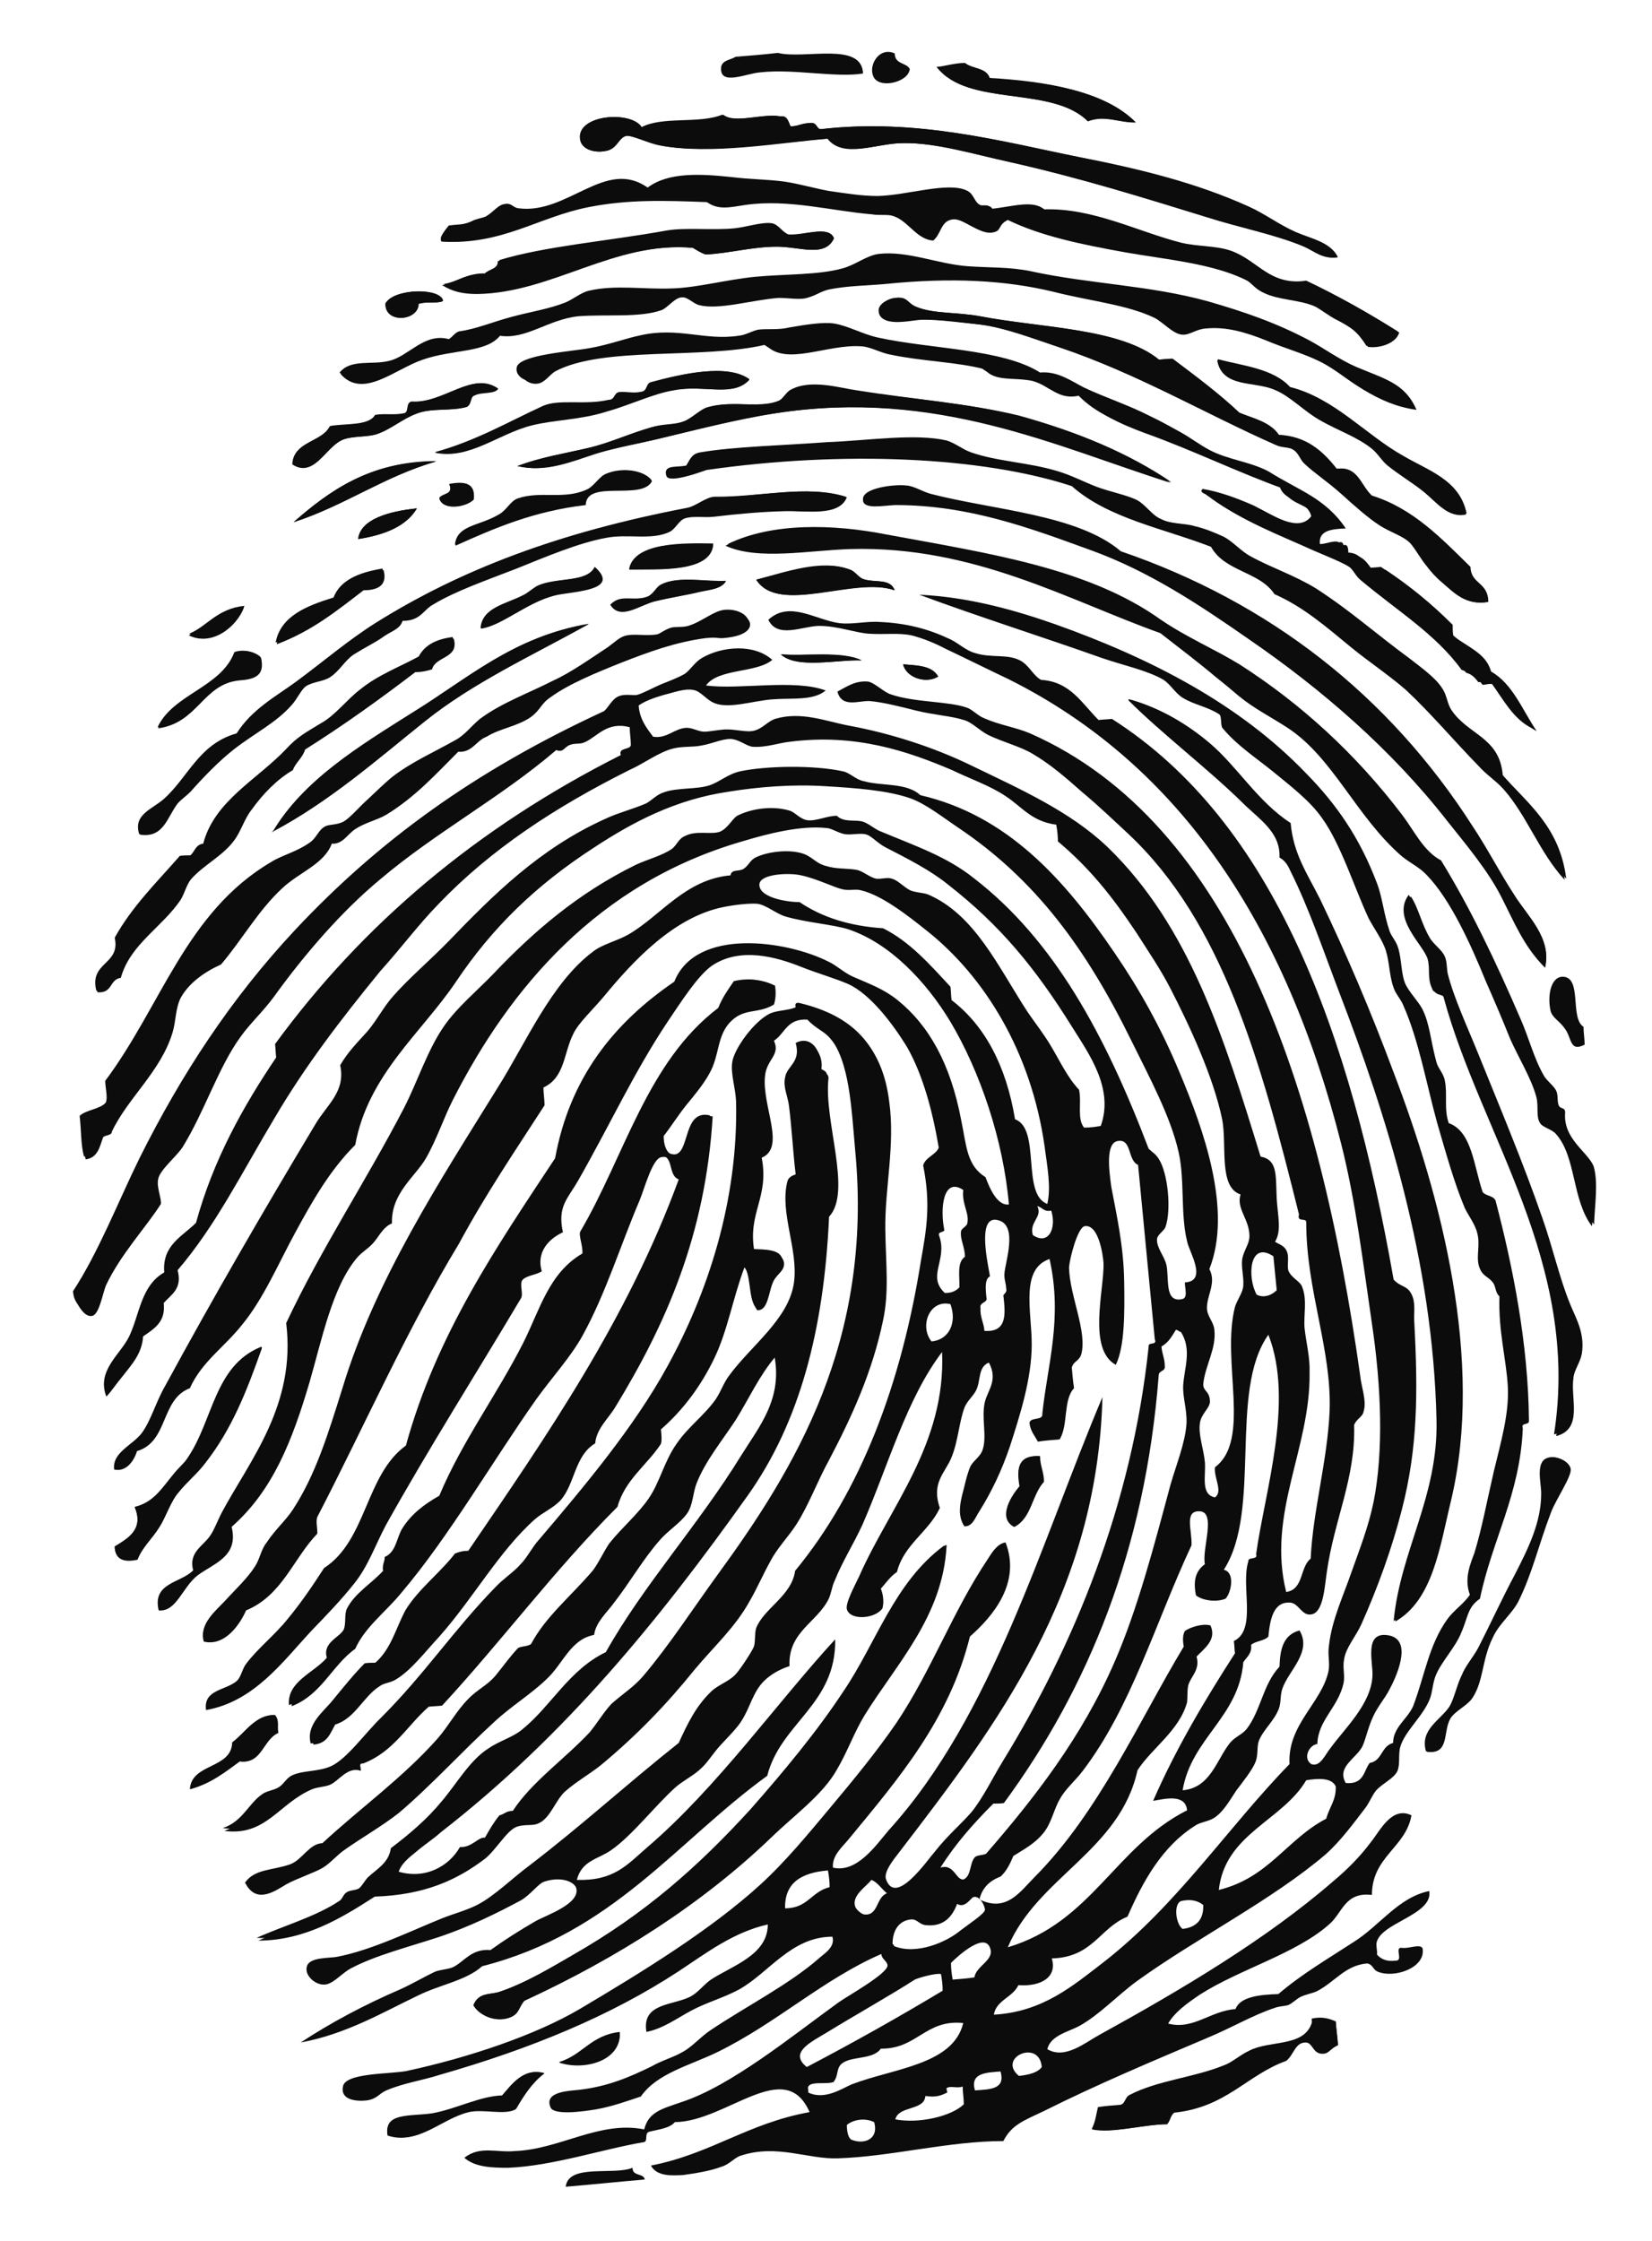 <?xml version="1.0" encoding="utf-8"?>
<!-- Generator: Adobe Illustrator 22.0.1, SVG Export Plug-In . SVG Version: 6.00 Build 0)  -->
<svg version="1.1" id="Layer_1" xmlns="http://www.w3.org/2000/svg" xmlns:xlink="http://www.w3.org/1999/xlink" x="0px" y="0px"
	 viewBox="0 0 296.7 402.4" style="enable-background:new 0 0 296.7 402.4;" xml:space="preserve">
<style type="text/css">
	.st0{fill:#0C0C0C;}
</style>
<g>
	<g>
		<path class="st0" d="M160.6,9.8c-2.6-1.2-4.6,1.7-3.8,3.8c0.9,2.5,6.2,1.2,6.5-1C162.8,11.2,160.7,11.6,160.6,9.8z M195.4,21.8
			c3-1.2,5.7,0.3,8.6,0.2c-5.5-5.6-15.8-7.3-26.2-7.9c-0.6-1.9-3.1-1.7-4.4-2.7c-2,0.1-4.1,0.7-5.1,0.7
			C173.9,19.3,188.9,15.3,195.4,21.8z M104.4,25.2c0.4,1.8,2.9,2.4,4.9,1.8c1.7-0.6,1.8-2.2,3.2-2.6c1.1-0.2,3.9,1.2,6.1,1.7
			c8.8,1.8,21.6-0.5,30.2-1.2c3,3.6,8.9,0.7,13.6,0.8c5.8-0.1,12.7,2,19.1,3.4c12.6,2.9,24.2,6.4,35.4,9.9
			c6.1,1.8,12.3,3.1,17.5,5.3c1.8,0.7,3.5,2.3,5.9,1.9c-1.3-2.7-4.7-3.3-7.5-4.5c-3-1.3-5.6-3.3-8.5-4.6c-9.3-4.2-19.2-6.7-30.5-8.9
			c-13.9-2.8-29.1-7-46.3-5c-0.9,0-0.7-1.3-1.9-1.1c-1.5,0-2.1,0.6-3.6,0.6c-0.4-0.9-0.6-2-1.8-1.8c-3.1-0.6-8.2,1.4-10.3-0.3
			c-4.1,1.8-10.7,0.3-14.6,2.3C113.6,19.8,103.2,20.5,104.4,25.2z M93.1,37.4c-0.9-0.1-1.2-0.9-2.2-0.8c-1.5,0.1-2.1,1.4-3.7,2.3
			c-0.5,0.2-1.1,0.3-2,0.6c-2,1-2.5,0.7-4.6,1c-0.5,0.6-2,2.5-1.2,2.5c10.9,0.6,17.2-4.3,26.3-6.2c6.9-1.5,13.5-1.2,21-0.7
			c2.1,1.5,4.3,1,6.9,0.5c7.7-1.1,15.6,1.1,22.8,1.7c1.1,0.1,2.5,0,3.4,0.2c3.2,0.8,4.4,4.2,7.5,4.5c1.6-1.3,1.5-3.5,3.5-3.8
			c2-0.2,5,3,7.4,2.3c1.4-0.5,0.7-1.2,2.5-2.2c6.1,3,13.3,4.5,21,5.8c7.3,1.3,15.9,2,22,5.1c1,0.5,1.7,1.7,3,2.2
			c2.7,1.2,6.3,1.1,9.1,2.4c1.3,0.5,2.5,1.6,3.9,2.4c2.9,1.4,4.2,2.5,5.7,4.9c2.4,0.4,5.2-0.6,5.6-2.6c-5.2-3.3-10.7-6.4-16.4-9.1
			c-6.5,1-9-3.8-13.6-5.4c-2.7-0.9-5.8-0.7-8.8-1.4c-7.9-2-15.9-6.3-24.7-6c-2-1.8-6-0.4-9.5-0.1c-0.5-1.1-1.5-0.3-2.2-0.8
			c-1.1-0.7-1.1-2-2.2-2.5c-3.4-1.6-10.8,0.9-16,1c-2.9,0-5.8-0.5-8.7-0.9c-2.7-0.5-5.4-1.3-8.1-1.7c-3.1-0.4-6.2-0.4-9.4-0.8
			c-5.7-0.6-11.4-0.9-15.1,1.9C108.8,28.3,101.9,38.6,93.1,37.4z M141.6,42.1c-1.2-0.5-1.7-1.7-2.9-2c-1.8-0.3-4.7,0.7-6.8,0.9
			c-3.9,0.4-8.8-0.2-12.2,0.4c-10.5,1.9-21.8,2.8-30,5.3c0.1,1.6-1.8,1.5-2.5,2.4c-3.3-0.1-4.9,1.5-7.5,1.9c1.9,1.2,3.9,1.7,6.3,1.6
			c13.2-0.1,24.3-9.4,38.5-8.1c0.8,0.5,1.5,0.9,2.3,1.2c4.2-0.2,8.3-1.4,12.8-1.4c4.1,0,8.6,2,10.2-1.5
			C148.9,40.4,144.4,42.3,141.6,42.1z M69.3,54.4c-0.1,3.8,6,3.2,5.9,0.1c1.6-0.4,3.5,0.1,4.4-0.5C79.1,51.6,70.8,51.8,69.3,54.4z
			 M243.6,65.9c-3-1.3-5.9-3.4-8.3-4.7c-6-3.2-11.8-5.2-18.4-7.1c-10.5-2.9-21.3-3.1-31.8-5.4c-3.9-0.8-7.5-0.6-11.4-0.9
			c-5.3-0.4-10.7-2.8-15.9-2.2c-2.2,0.3-4.2,2-6.5,2.6c-4.3,1.2-10.2,1-15.6,1.5c-5.2,0.5-10.6,2-15.1,2.1
			c-4.9,0.2-10.1-0.7-14.8,0.4c-1.4,0.3-2.8,1.5-4.2,2.1c-3,1.2-6.4,1.7-9.7,2.6c-3.4,0.9-6.4,2.2-9.4,2.6c-0.8,0.2-1.2,1-1.9,1.4
			c-4.4-1.2-7.2,3.1-10.7,3.9c-3.1,0.8-6.9-0.4-8.9,2.1c4,4.5,9.8-0.9,14.7-2.6c5.4-1.9,11.4-1.1,13.9-4.3c4.7,0.5,8.5-2.9,14-3.5
			c5.1-0.6,10.9,0.3,15-1.1c1.1-0.5,2.4-2.3,3.7-2.3c1,0,2.2,1.2,3.1,1.4c3.4,0.7,9.2-1,14.2-1.3c1.6-0.1,3.4,0.3,4.7,0.1
			c1.9-0.3,2.7-1.3,4.3-1.6c3.4-0.8,7-0.7,10.2-1c11.8-1.1,21.4-0.6,30.2,1.5c6.6,1.7,13.1,2.3,18.2,4.7c1.4,0.7,3.4,2.9,5,3
			c1.2,0,2.6-1,4.1-1.1c3.7-0.4,7.3,0.8,10.8,2.1c3.3,1.4,6.9,2.4,9.7,3.8c2.7,1.3,5.3,3.7,7.9,5.1c3,1.7,5.8,3,9.5,3.6
			C252.4,68.9,248.6,68,243.6,65.9z M264.1,101.8c-5.2-5.1-10.3-10.5-17.7-12.8c-2-1.8-2.5-5.4-6.3-4.8c-2.5-3.2-5.5-5.9-10.4-6.1
			c-1.5-2.3-4.5-2.9-7.1-4c-3.7-3.5-7.9-6.6-12-9.7c-0.8,0.1-1.6,0.1-2.4,0.2c-6.9-5.7-21.2-5.7-32.1-7.8c-3.8-0.7-8.4-0.4-11.5-1.7
			c-1.6-0.6-1.6-1.9-3.6-1.6c-1,0-2.9,1.1-3,2.2c-0.1,3.2,5.1,1.9,7.6,1.7c3.3,0,7.5,0.6,10.7,0.9c4.5,0.5,9.3,2.5,14.2,4.1
			c14,4.8,26.4,12,38.8,17.5c1.3,0.5,2.4,0.3,3.2,0.9c0.8,0.6,1.2,1.8,2,2.5c1.8,1.7,4.4,3.5,6.7,5.5c2.2,1.9,4.7,4.3,6.7,5.5
			c2,1.3,4.5,1.9,5.8,3.5c1,1.2,1.7,2.6,2.6,3.7c1,1.2,1.9,2.1,3,3.2c2.1,1.7,4,4.1,8,3.4C267.3,104.5,264.2,105,264.1,101.8z
			 M228.5,85.4c-3.3-1.9-7.4-2.2-10.7-3.9c-1.8-1-3.4-2.2-5.2-3.2c-1.9-0.9-3.6-2-5.5-2.9c-4-1.9-8.1-3.2-11.8-5.1
			c-2.2-1.1-4.8-3.1-7.9-2.7c-6.7-4.4-19.8-4.5-29-6.5c-2.8-0.5-5.3-2.1-7.8-2.5c-2.1-0.3-5.1,0.4-8,0.7c-2,0.3-4.1,0-5.6,0.4
			c-1.1,0.2-2.3,0.9-3.6,1.1c-6,1-10.8-1.6-17.5-0.1c-3,0.6-5.7,1.7-9.1,2.3c-3.2,0.6-12.9,1.1-13.2,3.5c-0.2,1.4,1.4,2.6,2.9,2.4
			c1.3-0.1,2.2-1.6,3.2-2.2c8.6-4.6,26.4-2.1,37.8-4.8c3.6,4,11.1-0.2,17.3,0.3c1.6,0.1,3.4,1.2,5.2,1.5c5.7,1.2,11.9,1.3,16.8,2.6
			c1.9,2.3,5.1,1.4,8.6,2.1c3.3,0.9,4.7,3.6,8.6,2.6c3.2,3.3,7.1,5.1,11.7,6.8c8.4,3,16.8,7.1,24.9,10c0.8,3.1,4.8,2.4,5.7,5.4
			c-2.2,3-7.2-0.5-10.3-1.9c-3.3-1.6-6.2-2.6-9.2-3c-0.7,0.6,0.5,0.8,0.6,1c5.5,4.2,12.2,6.7,18.6,9.6c2.3,1,5.2,2.1,7,3.3
			c0.7,0.5,1.3,1.7,2.2,2.5c6.1,5.3,13.5,9.7,18.1,16.1c1.3,0.4,2.2,1.2,3,2.2c0.8-0.1,1.8-0.4,2.3,0.1c2.2,2.9,4.1,6.5,7.4,8.2
			c-2.6-3.8-4.3-8.5-8.2-10.7c-1-3.6-4.6-4.4-6.8-6.5c-0.1-0.6-0.1-1.3-0.1-1.9c-3.7-3.7-7.7-7-12.1-9.9c-0.8,0.1-1.5,0.1-2.2,0.2
			c-1.1-1.4-1.9-3.1-4.4-2.7c-0.1-0.8,0.1-2.2-0.9-1.9c-0.9-0.6-2.9,0.8-4.2,0.1c-0.5-2.7,1.9-3,4.6-3.1
			C238.1,89.5,233.3,88.1,228.5,85.4z M73.9,72.1c-1.1,0.3-0.4,1.9-1.3,2.1c-2,0.4-3.3,0-5.2,0.3c-1.2,2-5.2,1.5-8.1,2
			c-1.4,2.9-6.6,2.7-6.7,6.8c3.8,2.5,5.8-2.9,8.8-4.3c1.7-0.7,4.4-0.5,6.3-1.1c2.5-0.8,4.6-2.7,7.2-3.7c2.9-1,6-0.3,9-1.2
			c0.9-0.4,0.5-1.9,1.5-2.1c1-0.7,3.3-0.2,4.1-1.1C84.9,66.5,79.7,72.5,73.9,72.1z M117,68.6c-1,0.2-0.7,1.4-1.6,1.7
			c-1.6,0.4-2.6,0-4.2,0.1c-1,0.2-0.7,1.4-1.9,1.4c-4.2,1-8.9-0.2-11.8,1.1c-6.3,2.9-12.1,6.3-19.4,8.3c6.1,1.4,11.3-3.4,17.4-4.9
			c4.1-1,9-1.2,13.5-2.5c4.3-1.2,8.3-3.2,12-3.8c5.8-0.9,10.7,1.4,13.6-1.9C130.7,65.2,122.2,67.2,117,68.6z M182.8,74.7
			c-9.2-2.4-19.2-3-29-4.5c-2.9-0.5-8.3-2.1-11.9-0.1c-0.8,0.5-1.3,1.5-2,1.9c-3.4,1.5-8.1-0.2-12.7,1.1c-1.4,0.3-3.1,2.2-4.5,2.6
			c-1.7,0.7-3.8,0.6-5.6,1c-4,1.1-7.7,2.9-11.7,3.8c-4.3,1-8.5,1.7-12.5,3.2c5.1,1.2,9.4-0.9,14.3-2.3c3.4-1.1,7.2-1.7,10.6-2.5
			c7.2-1.7,14.4-3.7,21.5-4.7c29-4.4,50.3,6,70.9,12.5C202.8,81.4,193.4,77.5,182.8,74.7z M229,69.8c2.8,1.1,5.4,3.9,8.4,5.6
			c3.3,1.8,6.6,3,9.1,5c1,0.8,1.7,2.1,2.8,3c2.1,1.7,4.6,3.2,6.6,4.8c2.1,1.8,4.3,4.6,7.5,4c-1.2-6-6.9-7.7-11.3-10.3
			c-6.7-3.7-12.4-10.4-20.4-12.4c-3-3.3-8.4-3.8-13-5C219.5,69.7,225.2,68.4,229,69.8z M52.8,93.7c9.3-3,16-8,25.6-10.9
			C66.4,82.8,59,88.3,52.8,93.7z M269.8,139.1c-0.5-6.8-6.2-7.1-9.2-11.7c-0.7-1.1-0.8-2.7-1.6-3.8c-1.1-1.8-3.6-3.6-5.9-5.4
			c-6-4.4-10.4-8.4-16.7-12.5c-3.9-2.4-8.2-3.8-11.8-5.8c-1.7-0.9-3.1-2.6-4.8-3.5c-1.5-0.7-3.4-1.5-5.2-1.9
			c-1.9-0.6-4.2-0.3-6.1-1.3c-1.7-0.7-2.8-2.7-4.5-3.5c-2-0.9-4.7-1.4-7.1-2.3c-2.3-0.9-4.6-2.1-7-2.8c-5.3-1.6-10.8-1.7-15.6-3.4
			c-1.6-0.6-2.9-1.7-4.3-2.1c-5.7-1.3-13.8,0-21.4,0.3c-8,0.6-16.7,0.8-22.6,1.8c-1.7,0.2-1.9,1.1-2.7,2.4c-2,0.4-4.2-0.2-3.5,1.8
			c0.5,1.4,6.5-1,7.4-1.2c24.3-3.5,49.4-2.3,65.6,2.9c6.5,5.8,16.4,7.7,25,10.9c2.4,4.4,8.7,4.4,11.4,8.5c5.3,2.3,9.4,5.9,13.7,9.5
			c3.3,2.6,6.8,5,9.9,7.7c4.7,4.1,8.8,9.1,13,13.6c1.5,1.5,3.3,2.8,4.6,4.3c4.3,4.8,6.4,11.4,10.9,16.2
			C280.1,148.4,274.4,144.4,269.8,139.1z M78.9,89.5c0.6,2.3,4.9,1.6,6.2,0.2c0.2-2.9-1.8-3.3-4.4-2.7
			C81.5,88.9,79.5,88.5,78.9,89.5z M108.8,85.1c-1.2,0.5-2.2,2.3-3.4,2.8c-4.1,1.9-8.3,0.2-12.4,1.6c-1.4,0.5-2,2.2-3.6,3
			c-3.5,2-7.3,1.8-7.7,5.3c7-3.1,14-6.3,23.4-7.3c0.2-4.6,10-0.7,11.9-4.3C115.7,84.5,111.8,83.8,108.8,85.1z M64.3,96.8
			c4.8-0.7,8.7-2.3,10.5-5.5C70,91.8,64.7,93.2,64.3,96.8z M128.5,89.3c-1.8,0-3.3,1.7-4.9,2c-23,4.2-40.6,11-56,20.7
			c-5,3.2-9.4,6.9-14.2,10.5c-3.8,2.8-8,5-10.7,9.3c-6.7,2-8.8,8-13.1,11.8c-2.1,1.9-5.4,2.9-4.4,6.3c4.2,0.6,4.8-3.1,6.7-5.6
			c0.6-0.7,1.5-1.3,2.3-2.1c2.3-2.6,5.2-5.6,7.9-7.7c3.6-2.8,7.5-4.7,10.3-7.9c1-1.1,1.7-2.8,2.6-3.4c1.3-0.8,3.1-0.8,4.3-1.6
			c1.7-1.1,2.7-3.1,4.3-4.1c1.9-1.2,3.4-1.9,4.9-2.9c1.7-1.3,3.3-1.5,3.8-3.1c3.3,0,3.7-2,5.6-3c4-2.4,9.5-4.3,14.9-6.4
			c5.2-2.1,11.1-4.6,16-5.5c3.9-0.8,8.2,0.5,11.5-1.1c1-0.5,1.7-2.1,2.7-2.4c1.4-0.5,3.6-0.1,5.2-0.3c4.2-0.5,8.5-0.9,12.8-1
			c4-0.1,9.7,1,11.1-2.5C144.9,87,136.4,89.3,128.5,89.3z M271.9,160.6c-2.6-4-4.8-8.3-7.4-12.2c-15.1-23.6-36.6-40.3-63.2-49.4
			c-7.7-6.6-22.9-7.4-34.1-10.3c-1.5-0.4-3-1.4-4.3-1.5c-2.1-0.3-8.1,0.4-7.9,2.5c0.1,1.6,3.5,0.9,5.8,0.8c12.9-0.1,24.1,4,35.1,8.1
			c10.6,3.8,19.5,9.9,28.4,16c13.2,9,25.7,19.8,35.6,32.6c3.5,4.5,7.3,9,9.7,13.6s4,9,7.9,12.8C278.7,168.4,274.3,164.5,271.9,160.6
			z M285.9,209.6c-1.2-2.7-5.5-5-5.1-9.6c0-0.9-0.8-0.5-1.1-1.2c-0.4-0.8-0.1-1.9-0.5-2.7c-0.5-1-1.8-1.8-2.2-2.7
			c-1.7-3-2.7-6.8-4.2-10.2c-4.4-10.2-8.9-20-14.3-28.5c-3.1-1.7-4.7-5.3-7-8.2c-8.3-10.9-18-19.9-29.2-27c-4.4-2.8-9.5-4.8-14.1-8
			c-13.1-9.1-31-11.9-49.3-15.2c-9.7-1.8-20.7-2.3-28.6,1.7c5.8,2.7,15.2,0.8,22.5,0.6c22.1-0.6,39.1,9.2,55.6,15.1
			c3.6,2.8,6.9,5.3,10.1,8c1.4,1.1,2.7,2.2,4,3.3c2.8,2.3,5.7,3.7,8.9,5.8c8.1,5.4,12.2,15.9,20.4,23c1.5,1.2,3.2,2,4.4,3.3
			c4.3,4.4,8,12.6,10.6,19c1.5,3.4,3,6.9,4.4,10.4c1.5,3.4,3.8,7.1,4.7,10.4c0.5,1.7-0.1,3.6,0.7,4.8c0.5,0.8,2.2,1.1,2.9,2
			c3.6,4.1,2.8,11.7,6.4,16.5C286.4,216.5,287.1,212.3,285.9,209.6z M59.9,107.3c-4.8,1.5-9.5,3.3-10.4,8.1c6.4-2.3,11-5.9,15.6-9.7
			c2.6,0,4.2-0.9,3.6-3.6C64.4,102.8,61.1,104.2,59.9,107.3z M113,102.3c5.1-0.1,14.7,0.6,15.1-4.5C122.6,97.5,114,97.4,113,102.3z
			 M100.8,106.6c3.9-0.6,10.1-1.1,6-4.8c-1.4,2.9-6.9,1.8-10.3,3.4c-0.9,0.5-1.7,1.3-2.6,1.7c-3.1,1.6-7.3,2.2-7.6,5.9
			C90.5,112.3,95.3,107.5,100.8,106.6z M33.9,114.1c4.3,2.1,8.7-1.7,9.9-5C39,109.3,37.3,112.4,33.9,114.1z M155.1,104
			c-0.9-0.3-1.5-1.4-2.4-1.7c-5-1.9-11.7,0.6-16.8,1.8c4,6.4,17.6-0.6,24.8,1.9C159.9,103.8,157.1,104.7,155.1,104z M118.7,105
			c-0.9,0.4-1.3,1.7-2.5,2.2c-2.4,0.9-4.9-0.4-6.6,1.4c1.8,2.9,5.2,0.1,8-0.6c3.3-0.8,5.7-1.1,8.1-1.7c1.8-0.4,3.9-0.5,4.5-1.9
			C127.1,104.5,121.8,103.4,118.7,105z M42.1,117.1c-2.4,6.4-11,7.5-13.8,13.5c7.2-1,7.9-7.9,14.5-8.6c2.8-0.2,4.8-0.9,4-4
			C45.9,117.1,43.8,116.5,42.1,117.1z M75.4,118.2c-3.5,1.9-7.2,3.4-10.5,5.9c-2.5,1.9-4.6,4.6-7.1,6.1c-2.6,1.6-4.3,2.4-6.2,4.6
			c-5.2,5.4-12.9,9.3-14.9,17c-1.3,0.3-1.5,1.5-2.3,2.1c-0.6,0.1-1.3,0.1-1.9,0.1c-4,4.8-8.6,9.1-11.7,14.7c1,4.9-4.6,4.3-3.3,9.5
			c2.8,0.2,2.1-2.3,4.2-2.6c1.7-6.1,7.5-9.1,10.8-14.1c0.7-1.2,1-2.6,1.8-3.6c2.3-2.6,5.6-4.1,7.7-6.9c1.3-1.7,1.9-4,3.2-5.6
			c2-2.8,4.5-5.4,7.4-7.1c0.5-1.4,1.7-2.1,2.2-3.7c7-4.4,13.5-9.1,19.8-13.9c1.2,0,2-0.2,3-0.5c0.6-2.4,4.9-1.9,3.9-5.5
			C78.1,114.8,76.2,116,75.4,118.2z M74,128.2c-9.5,6-19.7,12.1-25.1,21.3c0-0.1,0-0.3,0.2-0.2c10.1-5.4,18.4-12.7,27-19.6
			c8.7-7.1,19-11.7,29.6-17.6C92.2,114.3,83.8,122,74,128.2z M87.1,131.8c2.3-1.5,5.4-1.8,7.9-3.5c1.9-1.3,1.9-2.3,3.6-3.6
			c3.2-2.2,8.2-4.3,12.7-6.2c5-2,9.9-3.6,15.1-4.4c2.6-0.3,1.8,0.2,4.7-0.2c5.6-0.9,3.3-4.7-0.9-4.4c-2.1,0.2-4,2.1-6.6,2.9
			c-1.1,0.3-2.1,0.1-3,0.3c-1.1,0.3-1.9,1-2.5,1.2c-2,0.4-4.3-0.2-5.9,0.3c-1,0.3-1.9,1.2-3,2c-3.2,2.1-6.7,4.6-9.8,6
			c-4.7,2.4-9.3,4-13.2,6.9c-1.6,1.3-2.7,2.9-4.4,3.8c-3.7,2.1-7.8,3.9-11.2,6.5c-1.5,1.2-3,2.7-4.5,4.1c-1.6,1.4-3.2,3.4-4.5,4.1
			c-1.3,0.6-2.4,0.4-3.2,0.8c-1.3,0.7-1.5,2.1-2.9,3c-2.3,1.6-4.9,2.2-6.8,3.4c-15.3,9-19.7,25.8-29.8,39.3c0,1.3,0.5,2.9,0.1,3.9
			c-1,1.2-3.6,1.3-4.7,2.4c0.3,2.3,0.2,5.4,0.8,7.3c2.3-0.4,2.4-2.4,3.1-3.9c0.3-0.6,1.7-0.2,1.6-1.1c2.8-6.1,8.9-10.7,10.9-17.8
			c0.6-2,0.5-4.2,1.4-6.1c1.4-2.8,4.3-4.8,7.3-6.1c3.9-4.4,6.6-9.5,11-13.7c3-2.8,7.5-4.2,8.9-8c1.9,0.1,2.8-1.8,4.2-2.6
			c1.9-1.1,3.9-1.4,5.6-2.6c5.3-3.2,9-7.3,12.9-11.3C84.8,135.2,85.5,133,87.1,131.8z M154.8,118.6c-3.5-1.8-10.6-0.7-14.4-1.1
			C143,120.2,150.6,118.4,154.8,118.6z M168.5,121.5c-1.1-1.9-3.8-2-6.3-2.2C162.7,121.6,166.2,122.9,168.5,121.5z M223.5,144.3
			c2.9,2.7,6.8,5.2,6.6,9.8c1.2,0.7,1.5,1.6,2,2.5c3.2,6.5,5.9,14.3,8.8,21.9c8.2,21.8,16.8,48,17.4,76.7c0.3,13.6-6.5,23.3-7.7,36
			c6.8-3.9,8-13.5,10-21.7c6-25.2-1.8-54.7-10.3-76.9c-4.1-11-8.4-21.1-13.2-31.1c-2.3-4.6-4.8-8.1-5.3-13.7
			c-5.9-3.8-9.6-10.2-14.6-14.4c-3.9-3.3-8.7-6.2-14-7.7c-0.1,0-0.3,0.2-0.2,0.2C208.5,131.6,216.9,138,223.5,144.3z M256.4,172.2
			c0.5,1.8-0.1,3.5,0.8,5.3c0.2,1.1,1.9,0.6,2.1,1.7c6.7,24.6,24.6,47.6,19.8,78.4c5.1-1.3,2.6-6.8,3.1-10.5
			c0.2-1.4,1.3-2.6,1.5-4.3c0.6-3.8-1.2-6.5-2.1-8.9c-1.9-4.6-2.9-10.1-5-15.5c-3.6-9.8-7.7-19.9-11.4-29.2
			c-2.1-5.2-4.5-10.3-5.6-14.7c-0.3-1.1-0.1-1.9-0.5-3c-0.5-1.2-1.8-2-2.6-3.2c-1.4-2.6-2-5.5-3.5-7.6
			C249.9,164.9,255.6,169.6,256.4,172.2z M132.3,176.4c-1,1.5-2,3-2.8,4.8c-12.7,9.6-16.7,26.5-24.8,40.2c-0.3,0.7,0.5,2.5,0.4,3.9
			c-6,3.5-7.6,10-10.6,16c-4.7,9.4-11.2,18-15.1,27.5c-2.7,1.6-5,3.3-6.6,5.8c-1.1,1.7-1.1,4.3-3.2,5.2c0,0.8-0.5,1.4-0.3,2.5
			c-2,2.2-5.2,3.9-6.5,6.8c-0.5,1.1-0.1,2.8-0.6,3.8c-0.7,1.4-3.8,2.3-3,5c-2.2,2.7-7.3,4.3-6.8,8.5c5.4-2.1,7.2-7.3,11.4-10.3
			c1.8-4,5.5-6.6,8.4-10.2c8.4-9.9,16.4-23.7,24.1-34.6c2.8-3.9,6.2-7.6,8.3-11.4c4.2-7.6,6.8-16.2,10.3-24.4
			c0.9-2.2,2.3-7.5,3.9-7.7c3-0.5,1.5,3.3,3.6,4.2c-9.2,25-23.5,45.8-37.8,66.7c-1,0-1.8,0.2-2.4,0.5c-2.6,3.6-6.6,6.4-8.9,10.2
			c-1.9,3.2-2.8,6.8-5.4,9.4c-0.6,0.1-1.3,0.1-1.9,0.1c-2,2-3.9,4.4-5.8,6.7c-1.7,2.1-4.9,4.4-3.9,7.7c2.5-0.2,3-2,3.9-3.6
			c3.6-1.1,5-5,8-6.9c0.8-0.6,2-0.6,2.9-1.2c2.7-1.6,5.2-4.9,7.8-7.7c6.2-7,10.7-15.3,17.2-21.1c1.4-1.2,3.3-2,4.6-3.4
			c2.6-3,2.5-8,6.2-10.2c0.2-2.6,2.4-4.5,3.6-6.5c9.1-14.9,16.2-30.9,17.5-52.2c-4.9-1.1-3.6,6.6-6.2,7c-1.5,0.3-2.6-1-2.6-3.5
			c1.2-1.5,2.5-3.6,4.1-5.6c1.4-1.7,3-3.6,4.1-5.6c1.9-3.3,1.3-7,4-9.5c2.4-2.3,4.8-1.2,7.6-2.9c0.3-0.9,0.4-2.1,0.2-3.4
			C137.2,176.1,134.6,175.5,132.3,176.4z M67.3,340.6c9-0.3,14.8-3,19.8-6.8c1.9-1.5,3.9-5,5.6-5.7c1.5-0.6,3-0.1,4.1-0.7
			c2-0.9,3-4.1,4.6-5.6c2-1.8,4.5-3.2,6.5-4.8c6.4-5.3,11.8-10.9,16.8-17.1c3.4-4.1,7.3-7.6,9.9-12.3c1.4-2.4,2.4-4.8,3.8-7.3
			c1.2-2.3,3.1-4.2,4.6-6.5c2.2-3.4,3.8-7.8,5.9-11.6c4.1-7.8,7.8-15.9,9.7-25.1c1.1-5.1,0.5-10,0.4-16.3c-0.1-7.4,1.8-15.2,0.7-23
			c-1.2-9.6-6.2-15-15.9-17.2c-0.1,0-0.3,0-0.4,0c-0.3,0.2-0.3,0.4-0.2,0.8c-1.5,0.6-3.2,0.6-4.6,1.1c-2.9,1.4-6.5,6.3-6.8,8.8
			c-0.3,2.1,0.7,4.7,0.7,7c0.5,18-5.1,34.7-12.3,47.5c-6.2,11.1-15.2,22-23.1,31.2c-1.2,1.5-2.1,3.2-3.3,4.4
			c-1.2,1.5-3.1,2.6-4.5,4.1c-7.4,7.9-12.8,15.6-20.5,23.4c-2.9,2.9-6.2,7.4-9.1,8.8c-2.3,1.1-5.1,0.8-6.9,1.6
			c-1,0.5-1.5,1.6-2.5,2.2c-1,0.6-2,0.7-2.9,1.2c-2.4,1.7-3.6,4.9-7.1,6.1c7.5,1,9.8-5,15.8-7.5c1-0.4,2.3-0.4,3.2-0.8
			c1.6-0.7,3.1-3.3,5.5-2.5c0.1-0.5-0.5-1.4,0.4-1.3c5.5-2.1,7.9-6.8,11.8-10.2c0.8-0.1,1.6-0.1,2.4-0.2
			c10.8-11.7,20.2-24.4,31.5-35.7c1.3-4.8,5.3-7.5,7.8-11.3c0.2-0.6,0.1-1.7,0-2.6c4-3.5,7.2-7.8,9.6-12.8c2.4-5,3.3-10.7,5.4-16.3
			c1.5,1.6,0.9,5.8,2.3,7.7c2,0.1,2-3.3,2.9-5.2c0.7-1.4,2.1-1.9,1.9-3.4c-0.4-2-3.2-2-5.3-1.9c-1.3-7,2.7-9.7,1.3-16.9
			c4.4-1.8,0-9.3,0.6-14.7c0.3-3,2.8-3.7,1.6-6.3c2-1.3,2.3-4,6-3.8c1.7,1.8,3,2,4.2,3.5c3.8,4.3,3.9,12.6,4.7,20.6
			c3.2,34.2-10.7,57-24.8,76.2c-4.5,6.2-8.7,12.5-13.3,18.1c-1.7,2-3.7,3.1-5.7,5c-1.5,1.5-2.5,3.4-3.9,5.1
			c-4.3,4.8-10.3,8.9-13.8,14.1c-1.1-0.1-1.5,0.5-2.4,0.8c-1,1.2-1.8,2.5-2.6,4c-1.4-0.2-2.4,1.7-4.5,1.7c-1.9,3.3-6.3,6-11.4,4.3
			c0.4-1.8,2.1-3,3.3-4c1.4-1.2,3.1-2.3,4.3-3.4c22.4-17.4,39.3-38.2,55.1-60.4c9.5-13.3,13.8-30.1,14.7-50.2
			c4.2-4.5-1-17.2-0.1-24.9c0-1-1.1-0.9-1.3-1.5c0.5-2.6-1.5-5.7-4.3-4.3c0.9,3.4-1.6,4.1-1.9,6.2c-0.3,1.6,0.6,3.4,0.7,5.1
			c0.6,3.8,0.6,8,1.2,12.3c-0.8,0.2-1.4,0.6-1.5,1.3c-1.3,5.6,2.2,12.2,1.2,18.1c-1,6.7-7.8,11.5-11.7,16.8
			c-0.9,1.2-1.4,2.8-2.3,4.1c-2,2.9-5.1,5.1-7.1,8.1c-2.2,3.3-3,6.9-5,9.8c-2,2.9-4.8,5.1-7.1,8.1c-1.1,1.4-1.8,3.3-2.9,4.8
			c-3.7,4.6-8.5,8.2-11.1,13.2c-0.5,0.5-1.8,0.4-2.4,0.8c-1.6,1.4-2.6,3.2-4,4.9c-1.4,1.7-3.5,2.6-4.9,4.2c-2.1,2.1-3.5,4.9-5.5,7.1
			c-6.2,7-13.8,12.3-20.7,18.8c-2.4,0.1-3.6,3-5.8,3.8c-3,1-6.4,0.6-8.1,3.3c2,3.2,5.1,1,7.1-0.2c2-1.1,5.1-2.1,6.6-3
			c1.3-0.8,2.4-2.1,3.6-3c3.2-2.3,6.8-4.3,10-6.8c5.9-5,11.5-11.2,17.2-16.4c3-2.8,6.5-4.9,9.3-7.6c3-2.7,4.3-7.2,8.6-8
			c0.3-2.3,2.3-4,3.6-5.8c2.8-3.6,5.2-7.8,8.1-11.1c1.5-1.8,3.7-3.1,5-4.9c1.1-1.6,1-3.6,1.7-5.4c1.6-4.1,4.7-7.8,7.1-11.5
			c2.4-3.9,4.2-7.9,7.1-11.3c1.7,8.1-2.6,13-5.9,18.3c-7.7,12.5-17.4,23.3-24.3,35.3c-6.4,3.2-9.8,9.6-14.8,13.7
			c-1.9,1.6-4,2.1-6.3,3.6c-3.3,2.1-5.6,6.3-8.3,9.4c-2.9,3.3-6,6-9.2,8.5c-0.5,2.7-2.5,3.8-4.2,5.3c-0.7,0.6-0.9,1.5-1.5,1.9
			c-0.5,0.4-1.6,0.3-2.2,0.7c-0.5,0.4-0.8,1.3-1.4,1.6c-4.4,2.6-9.9,4.4-14.8,6.6C54.9,348.5,61.7,344.2,67.3,340.6z M33.7,261.9
			c-0.7,1-1.8,1.8-2.6,3c-2,2.6-3.4,5-6.9,5.8c1.7,4-1.3,5.6-3.6,7.1c0.1,2.4,1.8,2.8,4.1,2.3c0.8-2.2,2.6-3.7,3.9-5.8
			c1.3-2,1.9-4.5,3.4-6.2c1.6-2,3.5-3.5,4.9-5.4c4.7-6,7.4-12.8,10.1-20.5c0-0.1-0.2-0.3-0.2-0.2C38.5,245.3,38.3,255.1,33.7,261.9z
			 M183.1,266.9c-1.3,1.5-4.1,5.6-1,7.3c3.1-1.6,3.2-5.8,5.3-8.1c0-1.8-0.7-2.8-0.7-4.6C183,261.3,182.5,263.5,183.1,266.9z
			 M260.5,308.6c0.9-1.4,2.9-2.2,3.9-3.6c2.1-3.1,1.7-6.9,3.7-10.9c1.1-2.5,3.4-4.2,4.6-6.5c2.6-5.3,3.5-9.8,5.9-16.1
			c0.9-2.3,3.7-6.4,3.5-7.7c-0.2-1.3-2.5-2.6-4.2-1.8c-1.7,0.8-0.8,4.4-0.9,6.3c-0.1,5.2-2.3,9.9-4.7,14.5
			c-2.3,4.3-4.5,8.9-6.6,13.2c-0.8,1.6-2.2,3.3-3,5c-0.9,1.9-1.3,4.2-2.2,5.6c-1.7,2.5-5.2,4.2-4.2,8
			C260.4,315.1,259.1,311,260.5,308.6z M91.3,362.4c1.7-0.6,1.7-1.8,2.6-3c16.7-7.7,32-17.5,44.3-29.3c4.1-4,9.3-7.7,11.8-12.2
			c1.9-3.3,3-6.6,5-9.8c5.7-9.1,13.9-17.7,14.7-30.3c0-0.1-0.2-0.3-0.2-0.2c-8.9,6.6-12.1,17.4-18,26.1
			c-4.8,7.3-10.8,14.5-16.7,21.2c-9.4,10.3-19,18.8-31.8,26.1c-4.1,2.4-8.5,5.1-13.3,6.7c-1.8,0.6-3.7,0-4.7,2.4
			C86,361.9,88.9,363.2,91.3,362.4z M41.7,312.9c-0.1,4.8-7.3,3.7-7.6,8.4c3.6-1.1,6.3-3.1,8.9-5c4,0.6,4.2-3.9,6.9-5.1
			c-0.1-1.5,0.3-2.2-0.6-3.2C45.9,307.9,44,311.2,41.7,312.9z M100.4,370.4c4.4,1.5,11.2-0.2,10.9-5.4
			C106.1,365.5,104.6,369.1,100.4,370.4z M90.2,376.3c-3.9,0.1-8.2,2.4-12.5,3.2c-3.9,0.6-8.9-0.2-8,3.9c5.5,1.9,9.5-2.9,14.6-4.2
			c2.6-0.6,6.3,0.4,8.4-0.5c1.4-2.4,2.9-4.7,5.1-6.4C94,371.2,91.8,374.5,90.2,376.3z M235.6,363.3c-1.5,4.4-7.5,3-11.3,5
			c-1.7,0.8-2.8,2-4.5,2.6c-5.4,2.2-11.9,2.7-16.9,5.3c-0.9,0.4-0.7,1.7-1.8,1.8c-1.3,0.1-2.7,0.2-3.9,0.4c-0.4,1.6-0.4,2.4-1.1,3.9
			c3.7,0.8,8.6-0.6,13.5-0.9c0.5-0.6,0.6-1.6,1.3-2.1c9.3-0.9,12.9-6.6,20.1-9.3c1.4-1.1,1.6-3.4,3.6-3.3c1.1,0,1.4,1.9,2.6,2
			c1.4,0.2,1.6-0.8,3.1-1.5c-0.1-1.5-0.3-2.7-0.4-4.2c-1.2-0.5-2.4-0.9-4.3-0.5C235.6,362.8,235.7,363.1,235.6,363.3z"/>
		<path class="st0" d="M132.1,10.2c2.5-0.2,5-0.4,7.6-0.7c4.8,1.2,15.1-2.1,15.3,3.7c-4.9,0.8-12.6-0.9-18.5-0.2
			c-2.5,0.2-7.1,2.4-7-0.7C129.5,10.8,131.2,10.8,132.1,10.2z"/>
		<path class="st0" d="M163.4,12.4c-0.3,2.4-5.6,3.5-6.5,1c-0.8-2.1,1.2-5,3.8-3.8C160.7,11.6,162.8,11.2,163.4,12.4z"/>
		<path class="st0" d="M115.1,22.9c3.8-2.1,10.4-0.6,14.6-2.3c2.1,1.7,7.3-0.3,10.3,0.3c1.3-0.2,1.5,0.9,1.8,1.8
			c1.5,0,2.2-0.6,3.6-0.6c1.1-0.3,0.9,1.1,1.9,1.1c17.3-2,32.4,2.2,46.3,5c11.2,2.3,21.1,4.6,30.5,8.9c3,1.4,5.5,3.3,8.5,4.6
			c2.8,1.2,6.2,1.8,7.5,4.5c-2.5,0.4-4.1-1.1-5.9-1.9c-5.2-2.2-11.6-3.4-17.5-5.3c-11.4-3.5-22.8-7.1-35.4-9.9
			c-6.4-1.4-13.3-3.5-19.1-3.4c-4.8,0-10.7,2.9-13.6-0.8c-8.6,0.6-21.4,2.9-30.2,1.2c-2.1-0.4-5-1.9-6.1-1.7c-1.5,0.3-1.3,2-3.2,2.6
			c-2,0.6-4.5,0-4.9-1.8C103.2,20.5,113.6,19.8,115.1,22.9z"/>
		<path class="st0" d="M116.6,33.9c3.7-2.8,9.4-2.6,15.1-1.9c3.2,0.4,6.4,0.5,9.4,0.8c2.7,0.3,5.4,1.3,8.1,1.7
			c2.8,0.3,5.8,1,8.7,0.9c5.1-0.1,12.6-2.6,16-1c1,0.5,1.1,1.9,2.2,2.5c0.8,0.5,1.8-0.4,2.2,0.8c3.3-0.2,7.4-1.8,9.5,0.1
			c8.9-0.2,16.8,4.1,24.7,6c2.9,0.7,6,0.4,8.8,1.4c4.6,1.5,7,6.4,13.6,5.4c5.7,2.8,11.1,5.8,16.4,9.1c-0.5,1.9-3.4,2.9-5.6,2.6
			c-1.4-2.4-2.8-3.4-5.7-4.9c-1.4-0.7-2.7-1.8-3.9-2.4c-2.8-1.2-6.5-1.1-9.1-2.4c-1.2-0.5-2-1.7-3-2.2c-6.1-3.1-14.7-3.8-22-5.1
			c-7.8-1.4-15-2.9-21-5.8c-1.8,0.9-1.1,1.9-2.5,2.2c-2.4,0.7-5.4-2.6-7.4-2.3c-2.2,0.3-2,2.6-3.5,3.8c-3.1-0.2-4.4-3.7-7.5-4.5
			c-1-0.2-2.4,0-3.4-0.2c-7.3-0.6-15.1-2.8-22.8-1.7c-2.7,0.4-4.9,1-6.9-0.5c-7.7-0.3-14.2-0.5-21.3,0.9c-9.1,1.8-15.4,6.8-26.3,6.2
			c-0.8-0.2,0.7-2.1,1.2-2.5c2-0.2,2.5,0,4.6-1c0.7-0.3,1.4-0.5,2-0.6c1.6-0.8,2.3-2.1,3.7-2.3c1,0,1.4,0.6,2.2,0.8
			C101.9,38.6,108.8,28.3,116.6,33.9z"/>
		<path class="st0" d="M149.7,42.8c-1.6,3.5-6,1.5-10.2,1.5c-4.4,0-8.6,1.2-12.8,1.4c-0.9-0.3-1.6-0.8-2.3-1.2
			c-14.1-1.2-25.2,8.1-38.7,8.3c-2.5,0-4.4-0.4-6.3-1.6c2.7-0.5,4-2.1,7.5-1.9c0.6-0.9,2.6-0.9,2.5-2.4c8.2-2.5,19.7-3.3,30-5.3
			c3.6-0.6,8.3,0,12.2-0.4c2.1-0.2,5-1.2,6.8-0.9c1.2,0.2,1.7,1.4,2.9,2C144.4,42.3,148.9,40.4,149.7,42.8z"/>
		<path class="st0" d="M79.5,54.1c-0.9,0.4-2.8,0-4.4,0.5c0,3.1-6,3.6-5.9-0.1C70.8,51.8,79.1,51.6,79.5,54.1z"/>
		<path class="st0" d="M254.4,73.6c-3.6-0.5-6.5-1.8-9.5-3.6c-2.6-1.6-5.2-3.8-7.9-5.1c-2.8-1.4-6.4-2.4-9.7-3.8
			c-3.5-1.4-7.1-2.5-10.8-2.1c-1.6,0.1-2.9,1.2-4.1,1.1c-1.6,0-3.6-2.3-5-3c-5-2.4-11.5-3-18.2-4.7c-8.7-2.1-18.4-2.6-30.2-1.4
			c-3.2,0.3-6.8,0.3-10.2,1c-1.6,0.4-2.4,1.2-4.3,1.6c-1.3,0.2-3-0.1-4.7-0.1c-4.9,0.4-10.7,2.2-14.2,1.3c-1-0.2-2.1-1.5-3.1-1.4
			c-1.3,0-2.6,1.9-3.7,2.3c-4,1.4-9.9,0.7-15,1.1c-5.4,0.6-9.3,4.2-14,3.5c-2.5,3.1-8.5,2.4-13.9,4.3c-5,1.7-10.7,7.1-14.7,2.6
			c2-2.3,5.9-1.4,8.9-2.1c3.5-0.8,6.2-5.2,10.7-3.9c0.6-0.4,0.9-1.2,1.9-1.4c3-0.3,6-1.6,9.4-2.6c3.1-0.9,6.7-1.5,9.7-2.6
			c1.5-0.6,2.8-1.8,4.2-2.1c4.6-1.1,9.8-0.4,14.8-0.4c4.4-0.2,10-1.7,15.1-2.1c5.5-0.5,11.2-0.4,15.6-1.5c2.2-0.6,4.2-2.4,6.5-2.6
			c5.1-0.6,10.5,1.7,15.8,2.2c3.9,0.3,7.5,0,11.4,0.9c10.6,2.1,21.3,2.4,31.8,5.4c6.6,1.8,12.5,3.9,18.4,7.1
			c2.4,1.3,5.3,3.4,8.3,4.7C248.6,68,252.4,68.9,254.4,73.6z"/>
		<path class="st0" d="M267.1,108.1c-3.9,0.6-5.9-1.6-8-3.4c-1.2-1-2.1-2-3-3.2c-0.9-1.1-1.6-2.4-2.6-3.7c-1.2-1.5-3.7-2.1-5.8-3.5
			c-1.9-1.2-4.6-3.6-6.7-5.5c-2.3-2.1-4.9-3.8-6.7-5.5c-0.8-0.7-1.1-2-2-2.5c-0.8-0.6-2-0.3-3.2-0.9c-12.5-5.5-24.8-12.8-38.8-17.5
			c-4.8-1.6-9.7-3.5-14.2-4.1c-3.2-0.4-7.4-1-10.7-0.9c-2.4,0-7.6,1.4-7.6-1.7c0-1.2,2-2.2,3-2.2c2-0.2,2,1.1,3.6,1.6
			c3.2,1.3,7.6,0.9,11.5,1.7c10.9,2.1,25.2,2.1,32.1,7.8c0.8-0.1,1.6-0.1,2.4-0.2c4.1,3,8.3,6.2,12,9.7c2.6,1,5.6,1.6,7.1,4
			c5,0.3,8,2.9,10.4,6.1c3.9-0.5,4.3,3,6.3,4.8c7.5,2.4,12.5,7.8,17.7,12.8C264.2,105,267.3,104.5,267.1,108.1z"/>
		<path class="st0" d="M240.9,94.4c-2.7,0.1-5.2,0.3-4.6,3.1c1.1,0.7,3.2-0.7,4.2-0.1c1.1-0.3,0.7,1.1,0.9,1.9
			c2.5-0.4,3.4,1.3,4.4,2.7c0.8-0.1,1.5-0.1,2.2-0.2c4.4,2.9,8.4,6.3,12.1,9.9c0.1,0.6,0.1,1.3,0.1,1.9c2.3,2.1,5.8,2.9,6.8,6.5
			c3.9,2.3,5.6,6.9,8.2,10.7c-3.4-1.6-5.2-5.2-7.4-8.2c-0.4-0.3-1.4-0.1-2.3-0.1c-0.7-1-1.7-1.8-3-2.2c-4.6-6.4-11.8-10.8-18.1-16.1
			c-1-0.8-1.4-2-2.2-2.5c-1.7-1.3-4.7-2.3-7-3.3c-6.4-2.9-13.2-5.4-18.6-9.6c-0.1-0.1-1.3-0.4-0.6-1c2.9,0.5,5.8,1.5,9.2,3
			c3.2,1.6,8,5,10.3,1.9c-0.8-3.1-4.8-2.4-5.7-5.4c-8-2.8-16.5-6.9-24.9-10c-4.6-1.7-8.7-3.4-11.7-6.8c-4,1.1-5.3-1.8-8.6-2.6
			c-3.4-0.9-6.6,0.1-8.6-2.1c-4.8-1.3-11-1.5-16.8-2.6c-1.7-0.4-3.4-1.3-5.2-1.5c-6.2-0.5-13.6,3.6-17.3-0.3
			c-11.4,2.6-29.1,0.3-37.8,4.8c-1,0.5-1.9,2.1-3.2,2.2c-1.5,0.2-3.2-1-2.9-2.4c0.3-2.3,10.1-2.9,13.2-3.5c3.4-0.6,6.2-1.7,9.1-2.3
			c6.7-1.5,11.5,1,17.5,0.1c1.3-0.1,2.5-0.9,3.6-1.1c1.5-0.2,3.6,0.1,5.6-0.4c2.9-0.5,6-1,8-0.7c2.5,0.4,5.1,1.9,7.8,2.5
			c9.4,2.1,22.4,2,29.2,6.3c3.2-0.3,5.7,1.6,7.9,2.7c3.8,1.8,7.9,3.1,11.8,5.1c1.9,0.9,3.7,1.9,5.5,2.9c1.8,1,3.5,2.3,5.2,3.2
			c3.4,1.8,7.4,2.1,10.7,3.9C233.3,88.1,238.1,89.5,240.9,94.4z"/>
		<path class="st0" d="M89.4,69.9c-0.6,0.9-3,0.5-4.1,1.1c-1.1,0.3-0.6,1.7-1.5,2.1c-2.9,0.8-6.2,0.1-9,1.2c-2.7,1-4.7,2.9-7.2,3.7
			c-1.9,0.6-4.6,0.2-6.3,1.1c-2.9,1.4-5,6.8-8.8,4.3c0.1-4,5.2-3.9,6.7-6.8c3-0.5,7.1,0,8.1-2c1.8-0.2,3.3,0.2,5.2-0.3
			c1.1-0.3,0.4-1.9,1.3-2.1C79.7,72.5,84.9,66.5,89.4,69.9z"/>
		<path class="st0" d="M134.6,68.2c-2.9,3.2-8,0.8-13.6,1.9c-3.7,0.6-7.7,2.6-12,3.8c-4.6,1.5-9.6,1.5-13.5,2.5
			c-6,1.5-11.2,6.2-17.4,4.9c7.3-2,13.1-5.2,19.4-8.3c2.7-1.3,7.4-0.1,11.8-1.1c1.1,0,0.9-1.2,1.9-1.4c1.5-0.1,2.6,0.2,4.2-0.1
			c1-0.2,0.6-1.5,1.6-1.7C122.2,67.2,130.7,65.2,134.6,68.2z"/>
		<path class="st0" d="M210.4,86.6c-20.6-6.4-42-16.9-71-12.4c-7,1.1-14.4,3-21.5,4.7c-3.4,0.8-7.2,1.5-10.6,2.5
			c-4.9,1.6-9.3,3.5-14.3,2.3c4-1.6,8.2-2.2,12.5-3.2c4-0.9,7.8-2.6,11.7-3.8c1.7-0.6,3.9-0.4,5.6-1c1.4-0.5,3-2.2,4.5-2.6
			c4.6-1.2,9.4,0.3,12.7-1.2c0.8-0.4,1.2-1.5,2-1.9c3.6-2,8.9-0.3,11.9,0.1c10,1.6,19.8,2.3,29,4.5
			C193.4,77.5,202.8,81.4,210.4,86.6z"/>
		<path class="st0" d="M218.6,64.7c4.8,1.2,10,1.7,13,5c8.1,1.9,13.8,8.6,20.4,12.4c4.3,2.5,10.1,4.1,11.3,10.3
			c-3.2,0.7-5.3-2.2-7.5-4c-2.1-1.7-4.5-3.1-6.6-4.8c-1-0.8-1.7-2.1-2.8-3c-2.6-2.1-5.9-3.2-9.1-5c-3.1-1.7-5.6-4.5-8.4-5.6
			C225.2,68.4,219.5,69.7,218.6,64.7z"/>
		<path class="st0" d="M78.3,82.9c-9.6,2.7-16.3,7.9-25.6,10.9C59,88.3,66.4,82.8,78.3,82.9z"/>
		<path class="st0" d="M281,158c-4.5-4.9-6.7-11.4-10.9-16.2c-1.3-1.5-3.2-2.7-4.6-4.3c-4.3-4.4-8.5-9.4-13-13.6
			c-3.1-2.7-6.6-5-9.9-7.7c-4.5-3.7-8.5-7.2-13.7-9.5c-2.7-4.1-8.9-4-11.4-8.5c-8.5-3.3-18.5-5.1-25-10.9
			c-16.1-5.3-41.2-6.4-65.6-2.9c-0.6,0.2-6.7,2.5-7.2,1.1c-0.7-2,1.6-1.4,3.5-1.8c0.8-1.3,1-2.2,2.7-2.4c6-1,14.7-1.3,22.8-1.7
			c7.7-0.4,15.8-1.6,21.4-0.3c1.5,0.3,2.8,1.4,4.3,2.1c4.8,1.7,10.4,1.9,15.6,3.4c2.3,0.8,4.5,1.9,7,2.8c2.4,1,5,1.4,7.1,2.3
			c1.7,0.8,2.9,2.8,4.5,3.5c1.8,0.7,4.2,0.6,6.1,1.3c1.7,0.5,3.7,1.2,5.2,1.9c1.8,1,3.1,2.6,4.8,3.5c3.6,2,7.9,3.4,11.8,5.8
			c6.3,3.9,10.7,8.2,16.7,12.5c2.4,1.7,4.8,3.6,5.9,5.4c0.8,1.2,0.8,2.7,1.6,3.8c3,4.6,8.7,4.8,9.2,11.7
			C274.4,144.4,280.1,148.4,281,158z"/>
		<path class="st0" d="M80.7,86.9c2.7-0.5,4.7-0.2,4.4,2.7c-1.1,1.4-5.7,2.1-6.2-0.2C79.5,88.5,81.5,88.9,80.7,86.9z"/>
		<path class="st0" d="M117.1,86.4c-1.8,3.6-11.8-0.4-11.9,4.3c-9.4,1.1-16.5,4.2-23.4,7.3c0.2-3.6,4.2-3.5,7.7-5.3
			c1.7-0.9,2.3-2.6,3.6-3c4-1.4,8.3,0.3,12.4-1.6c1.2-0.5,2.2-2.3,3.4-2.8C111.8,83.8,115.7,84.5,117.1,86.4z"/>
		<path class="st0" d="M74.9,91.3c-1.9,3.2-5.8,4.7-10.5,5.5C64.7,93.2,70,91.8,74.9,91.3z"/>
		<path class="st0" d="M151.9,89.2c-1.5,3.5-7.1,2.5-11.1,2.5c-4.2,0.1-8.5,0.4-12.8,1c-1.5,0.2-3.7-0.3-5.2,0.3
			c-1.1,0.3-1.8,2-2.7,2.4c-3.3,1.5-7.6,0.4-11.5,1.1c-5,0.8-10.8,3.4-16,5.5c-5.4,2.1-10.9,4-14.9,6.4c-1.9,1-2.4,3-5.6,3
			c-0.7,1.7-2.1,1.9-3.8,3.1c-1.4,1.1-3,1.7-4.9,2.9c-1.7,1.1-2.6,3-4.3,4.1c-1.3,0.8-3.1,0.8-4.3,1.6c-1,0.6-1.6,2.3-2.6,3.4
			c-2.8,3.2-6.7,5.1-10.3,7.9c-2.8,2.1-5.6,5-7.9,7.7c-0.7,0.8-1.7,1.6-2.3,2.1c-1.8,2.4-2.3,6.2-6.7,5.6c-1.1-3.5,2.2-4.4,4.4-6.3
			c4.4-3.9,6.3-9.9,13.1-11.8c2.7-4.3,7-6.6,10.7-9.3c5-3.7,9.3-7.4,14.2-10.5c15.3-9.6,33-16.3,56-20.7c1.6-0.3,3.3-1.9,4.9-2
			C136.4,89.3,144.9,87,151.9,89.2z"/>
		<path class="st0" d="M277.5,173.8c-3.8-3.8-5.5-8.1-7.9-12.8c-2.4-4.7-6.2-9.2-9.7-13.6c-10-12.8-22.5-23.6-35.6-32.6
			c-8.9-6.2-17.9-12.2-28.4-16c-11-4-21.9-8.1-35.1-8.1c-2.3,0.1-5.6,0.8-5.8-0.8c-0.2-2.1,5.8-2.8,7.9-2.5c1.6,0.2,2.7,1.2,4.3,1.5
			c11.2,2.9,26.3,3.7,34.1,10.3c26.6,9.1,48,25.9,63.2,49.4c2.4,3.9,4.7,8.2,7.4,12.2C274.3,164.5,278.7,168.4,277.5,173.8z"/>
		<path class="st0" d="M286.3,219.9c-3.7-4.7-3-12.2-6.4-16.5c-0.7-0.8-2.5-1.2-2.9-2c-0.8-1.3-0.2-3.2-0.7-4.8
			c-0.8-3.4-3.2-7-4.7-10.4c-1.5-3.5-3-7.1-4.4-10.4c-2.7-6.3-6.3-14.5-10.6-19c-1.3-1.3-3.1-2.1-4.4-3.3c-8.1-7-12.4-17.6-20.4-23
			c-3.3-2.2-6.2-3.4-8.9-5.8c-1.3-1.1-2.6-2.2-4-3.3c-3.3-2.6-6.6-5.1-10.1-8c-16.5-6-33.6-15.8-55.6-15.1
			c-7.3,0.2-16.7,2.1-22.5-0.6c8-3.9,19-3.6,28.6-1.7c18.4,3.4,36.2,6,49.2,15.3c4.7,3.2,9.7,5.3,14.1,8c11.1,7.1,20.9,16.1,29.2,27
			c2.2,2.9,3.9,6.6,7,8.2c5.3,8.6,9.9,18.3,14.3,28.5c1.5,3.4,2.4,7.1,4.2,10.2c0.5,0.9,1.8,1.8,2.2,2.7c0.4,0.8,0.1,2,0.5,2.7
			c0.3,0.6,1.1,0.2,1.1,1.2c-0.4,4.7,4,7,5.1,9.6C287.1,212.3,286.4,216.5,286.3,219.9z"/>
		<path class="st0" d="M68.9,102.4c0.7,2.7-1,3.6-3.6,3.6c-4.7,3.6-9.2,7.3-15.6,9.7c0.9-4.9,5.5-6.5,10.4-8.1
			C61.1,104.2,64.4,102.8,68.9,102.4z"/>
		<path class="st0" d="M128.1,97.6c-0.6,5.3-9.9,4.6-15.1,4.5C114,97.4,122.6,97.5,128.1,97.6z"/>
		<path class="st0" d="M86.4,112.9c0.2-3.8,4.4-4.3,7.6-5.9c0.8-0.5,1.6-1.3,2.6-1.7c3.3-1.7,8.8-0.6,10.3-3.4
			c4.1,3.7-2.1,4.2-6,4.8C95.3,107.5,90.5,112.3,86.4,112.9z"/>
		<path class="st0" d="M43.9,108.8c-1.1,3.3-5.5,7.3-9.9,5C37.3,112.4,39,109.3,43.9,108.8z"/>
		<path class="st0" d="M160.6,106c-7.2-2.6-20.8,4.5-24.8-1.9c5.1-1.3,11.8-3.8,16.8-1.8c0.9,0.3,1.5,1.4,2.4,1.7
			C157.1,104.7,159.9,103.8,160.6,106z"/>
		<path class="st0" d="M130.4,104.3c-0.6,1.4-2.7,1.4-4.5,1.9c-2.6,0.6-4.9,1-8.1,1.7c-2.7,0.6-6.2,3.4-8,0.6
			c1.6-1.9,4.1-0.4,6.6-1.4c1.1-0.5,1.6-1.8,2.5-2.2C121.8,103.4,127.1,104.5,130.4,104.3z"/>
		<path class="st0" d="M46.9,118.2c0.7,3.2-1.2,3.8-4,4c-6.5,0.7-7.3,7.6-14.5,8.6c2.7-6.2,11.4-7.3,13.8-13.5
			C43.8,116.5,45.9,117.1,46.9,118.2z"/>
		<path class="st0" d="M81.3,114.4c0.9,3.7-3.4,3-3.9,5.5c-0.8,0.2-1.7,0.6-3,0.5c-6.4,4.8-13,9.6-19.8,13.9
			c-0.4,1.4-1.7,2.3-2.2,3.7c-3,1.7-5.5,4.3-7.4,7.1c-1.3,1.8-1.8,4-3.2,5.6c-2.2,2.8-5.4,4.1-7.7,6.9c-0.9,1.1-1.1,2.4-1.8,3.6
			c-3.3,5-9.1,8.1-10.8,14.1c-2.2,0.3-1.4,3-4.2,2.6c-1.3-5.2,4.4-4.6,3.3-9.5c3.1-5.6,7.5-9.9,11.7-14.7c0.6-0.1,1.3-0.1,1.9-0.1
			c0.8-0.7,0.9-1.9,2.3-2.1c2-7.7,9.7-11.5,14.9-17c2-2.2,3.6-3,6.2-4.6c2.6-1.4,4.6-4.2,7.1-6.1c3.2-2.6,7-4,10.5-5.9
			C76.2,116,78.1,114.8,81.3,114.4z"/>
		<path class="st0" d="M82.3,135c-4.1,4.1-7.7,8.1-12.9,11.3c-1.7,1-3.8,1.4-5.6,2.6c-1.3,0.8-2.3,2.8-4.2,2.6
			c-1.4,3.7-5.8,5.1-8.9,8c-4.4,4.1-7.1,9.1-11,13.7c-2.9,1.3-5.8,3.3-7.3,6.1c-0.9,1.9-0.8,4.1-1.4,6.1c-2.1,7-8,11.7-10.9,17.8
			c0,0.8-1.4,0.6-1.6,1.1c-0.6,1.6-0.9,3.6-3.1,3.9c-0.6-2-0.5-5-0.8-7.3c1.1-1.2,3.6-1.1,4.7-2.4c0.4-1,0-2.6-0.1-3.9
			c10.1-13.5,14.5-30.3,29.8-39.3c1.9-1.1,4.5-1.8,6.8-3.4c1.2-0.9,1.6-2.3,2.9-3c0.8-0.4,1.8-0.2,3.2-0.8c1.4-0.6,3-2.7,4.5-4.1
			c1.6-1.4,3.1-3,4.5-4.1c3.3-2.5,7.5-4.4,11.2-6.5c1.7-1,2.7-2.7,4.4-3.8c3.9-2.8,8.5-4.5,13.2-6.9c3.1-1.6,6.6-4,9.8-6
			c1.1-0.7,2.1-1.7,3-2c1.7-0.5,3.8,0.2,5.9-0.3c0.7-0.2,1.4-0.9,2.5-1.2c0.8-0.2,2-0.1,3-0.3c2.5-0.7,4.5-2.6,6.6-2.9
			c4.2-0.4,6.5,3.4,0.9,4.4c-2.9,0.5-1.9-0.1-4.7,0.2c-5.3,0.7-10,2.4-15.1,4.4c-4.5,1.8-9.4,3.8-12.7,6.2c-1.8,1.2-1.8,2.3-3.6,3.6
			c-2.5,1.7-5.5,2-7.9,3.5C85.5,133,84.8,135.2,82.3,135z"/>
		<path class="st0" d="M140.2,117.5c3.8,0.4,10.9-0.6,14.4,1.1C150.6,118.4,143,120.2,140.2,117.5z"/>
		<path class="st0" d="M162.2,119.3c2.6,0.2,5.2,0.2,6.3,2.2C166.2,122.9,162.7,121.6,162.2,119.3z"/>
		<path class="st0" d="M202.7,125.8c-0.1-0.2,0.1-0.3,0.2-0.2c5.5,1.6,10.1,4.6,14,7.7c5.1,4.2,8.9,10.6,14.6,14.4
			c0.4,5.7,2.9,9.1,5.3,13.7c4.8,9.9,9.1,20,13.2,31.1c8.4,22.2,16.4,51.7,10.3,76.9c-2,8.1-3.1,17.8-10,21.7
			c1.2-12.6,8-22.3,7.7-36c-0.6-28.6-9.1-55.1-17.4-76.7c-2.9-7.6-5.5-15.3-8.8-21.9c-0.4-0.9-0.9-1.9-2-2.5
			c0.2-4.6-3.7-6.9-6.6-9.8C216.9,138,208.5,131.6,202.7,125.8z"/>
		<path class="st0" d="M253.4,161c1.4,2.1,1.9,5,3.5,7.6c0.8,1.2,2.1,2,2.6,3.2c0.4,0.9,0.3,1.9,0.5,3c1.1,4.4,3.5,9.5,5.6,14.7
			c3.8,9.4,8,19.4,11.4,29.2c1.9,5.4,3.1,10.9,5,15.5c0.9,2.3,2.7,5.1,2.1,8.9c-0.3,1.6-1.4,3-1.5,4.3c-0.6,3.7,1.8,9.2-3.1,10.5
			c4.8-30.9-13-53.8-19.8-78.4c-0.3-1.1-1.9-0.6-2.1-1.7c-0.9-1.9-0.2-3.5-0.8-5.3C255.6,169.6,249.9,164.9,253.4,161z"/>
		<path class="st0" d="M138.7,176.8c0.3,1.3,0.2,2.5-0.2,3.4c-2.8,1.8-5.3,0.8-7.6,2.9c-2.7,2.5-2.2,6.2-4,9.5
			c-1.1,2-2.7,3.8-4.1,5.6c-1.7,2-2.8,4.1-4.1,5.6c0,2.4,1.1,3.6,2.6,3.5c2.6-0.5,1.4-8.1,6.2-7c-1.2,21.3-8.5,37.3-17.5,52.2
			c-1.3,2.1-3.5,3.9-3.6,6.5c-3.7,2.2-3.5,7.2-6.2,10.2c-1.2,1.3-3.2,2.2-4.6,3.4c-6.6,5.7-11.1,14.2-17.2,21.1
			c-2.4,2.8-5,6-7.8,7.7c-0.9,0.5-2,0.6-2.9,1.2c-2.9,2-4.3,5.8-8,6.9c-0.9,1.5-1.3,3.3-3.9,3.6c-0.9-3.4,2.3-5.7,3.9-7.7
			c1.9-2.3,3.8-4.7,5.8-6.7c0.6-0.1,1.3-0.1,1.9-0.1c2.8-2.4,3.7-6.2,5.4-9.4c2.3-3.8,6.2-6.7,8.9-10.2c0.7-0.3,1.4-0.5,2.4-0.5
			c14.2-20.8,28.6-41.6,37.8-66.7c-2.1-0.8-0.7-4.6-3.6-4.2c-1.6,0.3-3.1,5.7-3.9,7.7c-3.5,8.2-6.1,16.9-10.3,24.4
			c-2,3.8-5.5,7.4-8.3,11.4c-7.6,11-15.7,24.7-24.1,34.6c-3,3.5-6.6,6.2-8.4,10.2c-4.2,3.2-5.9,8.3-11.4,10.3
			c-0.4-4.2,4.5-5.8,6.8-8.5c-0.8-2.7,2.2-3.6,3-5c0.5-1,0.1-2.8,0.6-3.8c1.4-2.8,4.4-4.5,6.5-6.8c-0.2-1.1,0.3-1.6,0.3-2.5
			c2.1-0.9,2.1-3.5,3.2-5.2c1.6-2.5,3.8-4.2,6.6-5.8c4-9.6,10.4-18.2,15.1-27.5c3-6,4.6-12.5,10.6-16c0.1-1.4-0.7-3.2-0.4-3.9
			c8-13.6,12-30.5,24.8-40.2c0.7-1.8,1.7-3.2,2.8-4.8C134.6,175.5,137.2,176.1,138.7,176.8z"/>
		<path class="st0" d="M46.1,348c4.9-2.2,10.6-3.8,14.8-6.6c0.6-0.3,0.7-1.2,1.4-1.6c0.6-0.4,1.6-0.3,2.2-0.7
			c0.5-0.4,0.9-1.2,1.5-1.9c1.7-1.6,3.8-2.6,4.2-5.3c3.3-2.5,6.5-5.2,9.2-8.5c2.7-3.2,5-7.3,8.3-9.4c2.2-1.5,4.5-2,6.3-3.6
			c5-4.1,8.3-10.6,14.8-13.7c6.8-12.1,16.6-22.8,24.3-35.3c3.3-5.3,7.6-10.3,5.9-18.3c-2.8,3.2-4.7,7.3-7.1,11.3
			c-2.2,3.8-5.4,7.4-7.1,11.5c-0.7,1.8-0.6,3.8-1.7,5.4c-1.3,1.8-3.4,3.1-5,4.9c-2.8,3.4-5.4,7.6-8.1,11.1c-1.3,1.7-3.3,3.5-3.6,5.8
			c-4.2,0.9-5.6,5.3-8.6,8c-3,2.7-6.3,4.8-9.3,7.6c-5.5,5.2-11.2,11.4-17.2,16.4c-3.1,2.6-6.7,4.6-10,6.8c-1.2,0.9-2.4,2.3-3.6,3
			c-1.5,0.9-4.5,1.9-6.6,3c-2.1,1.1-5.3,3.3-7.1,0.2c1.7-2.5,5-2.2,8.1-3.3c2.2-0.8,3.4-3.7,5.8-3.8c6.8-6.3,14.4-11.7,20.7-18.8
			c2-2.3,3.4-5,5.5-7.1c1.5-1.6,3.5-2.5,4.9-4.2c1.4-1.7,2.5-3.3,4-4.9c0.5-0.4,1.9-0.3,2.4-0.8c2.6-4.9,7.2-8.6,11.1-13.2
			c1.1-1.5,1.9-3.3,2.9-4.8c2.4-3,5.1-5.2,7.1-8.1s2.8-6.7,5-9.8c2-3,5.1-5.2,7.1-8.1c0.9-1.4,1.4-2.9,2.3-4.1
			c3.9-5.4,10.8-10.2,11.7-16.8c0.8-5.9-2.6-12.5-1.2-18.1c0.2-0.8,0.9-1.1,1.5-1.3c-0.5-4.2-0.7-8.4-1.2-12.3
			c-0.2-1.7-1.1-3.4-0.7-5.1c0.3-2.1,2.9-2.7,1.9-6.2c2.8-1.5,4.8,1.6,4.3,4.3c0.3,0.7,1.3,0.5,1.3,1.5c-0.8,7.8,4.3,20.4,0.1,24.9
			c-0.9,20.1-5.2,37-14.7,50.2c-15.8,22.3-32.7,43.1-55.1,60.4c-1.3,1-3,2.2-4.3,3.4c-1.2,1-2.9,2.2-3.3,4c5.1,1.7,9.5-0.9,11.4-4.3
			c2.2,0.1,3.2-1.8,4.5-1.7c0.8-1.4,1.6-2.8,2.6-4c0.9-0.2,1.2-0.8,2.4-0.8c3.4-5.2,9.3-9.3,13.8-14.1c1.4-1.7,2.5-3.6,3.9-5.1
			c2-1.8,4.1-3.1,5.7-5c4.6-5.4,8.8-11.9,13.3-18.1c14.1-19.3,28-42.2,24.8-76.2c-0.7-7.8-1-16.2-4.7-20.6c-1.3-1.5-2.5-1.7-4.2-3.5
			c-3.8-0.2-3.9,2.5-6,3.8c1.1,2.6-1.3,3.3-1.6,6.3c-0.6,5.4,3.7,12.8-0.6,14.7c1.3,7.2-2.6,9.9-1.3,16.9c2.1,0.1,5,0,5.3,1.9
			c0.3,1.5-1.3,2-1.9,3.4c-0.9,1.9-0.9,5.3-2.9,5.2c-1.4-1.9-0.7-6.1-2.3-7.7c-2.1,5.5-3,11.3-5.4,16.3c-2.4,5-5.7,9.1-9.6,12.8
			c0,1,0.2,2,0,2.6c-2.5,3.9-6.5,6.5-7.8,11.3c-11.2,11.3-20.6,24.1-31.5,35.7c-0.8,0.1-1.6,0.1-2.4,0.2c-3.9,3.5-6.3,8.2-11.8,10.2
			c-0.9-0.3-0.3,0.9-0.4,1.3c-2.4-0.8-3.8,1.8-5.5,2.5c-0.9,0.4-2.2,0.4-3.2,0.8c-5.9,2.4-8.3,8.4-15.8,7.5c3.6-1.2,4.6-4.4,7.1-6.1
			c0.8-0.6,1.8-0.6,2.9-1.2c1-0.6,1.4-1.7,2.5-2.2c2-0.9,4.6-0.6,6.9-1.6c2.9-1.3,6.1-5.9,9.1-8.8c7.8-7.8,12.9-15.6,20.5-23.4
			c1.4-1.5,3.3-2.7,4.5-4.1c1.2-1.2,2.1-3.1,3.3-4.4c8-9.4,17.1-20.2,23.1-31.2c7.1-12.9,12.7-29.5,12.3-47.5c-0.1-2.4-1-5-0.7-7
			c0.3-2.4,3.9-7.4,6.8-8.8c1.4-0.6,3.1-0.5,4.6-1.1c-0.1-0.4-0.1-0.6,0.2-0.8c0.1,0,0.3,0,0.4,0c9.7,2.3,14.7,7.6,15.9,17.2
			c1.1,7.8-0.9,15.7-0.7,23c0,6.3,0.6,11.2-0.4,16.3c-1.8,9.1-5.6,17.2-9.7,25.1c-2,3.8-3.6,8.2-5.9,11.6c-1.5,2.5-3.4,4.2-4.6,6.5
			c-1.3,2.4-2.4,4.9-3.8,7.3c-2.6,4.7-6.5,8.2-9.9,12.3c-5.2,6.2-10.4,11.7-16.8,17.1c-1.9,1.6-4.6,3-6.5,4.8
			c-1.6,1.6-2.6,4.7-4.6,5.6c-1.2,0.5-2.6,0-4.1,0.7c-1.7,0.7-3.7,4.2-5.6,5.7c-5.1,3.7-10.7,6.6-19.8,6.8
			C61.7,344.2,54.9,348.5,46.1,348z"/>
		<path class="st0" d="M284.4,184.4c0,1.1,0.2,2.1,0.2,3.2c-2.7,1.4-2.3-1.2-3.5-2.8c-1-1.5-2.2-1.9-2.6-3.2
			c-0.6-2.5-0.1-6.2,2.2-6.2C284.2,175.5,281.9,182.8,284.4,184.4z"/>
		<path class="st0" d="M46.8,241.9c0.2-0.1,0.3,0.1,0.2,0.2c-2.9,7.7-5.5,14.5-10.1,20.5c-1.5,1.9-3.3,3.4-4.9,5.4
			c-1.3,1.7-2.2,4.3-3.4,6.2c-1.3,2.1-3,3.6-3.9,5.8c-2.4,0.4-4,0.1-4.1-2.3c2.3-1.4,5.3-3,3.6-7.1c3.4-0.8,4.9-3.4,6.9-5.8
			c0.9-1.1,2-2,2.6-3C38.3,255.1,38.5,245.3,46.8,241.9z"/>
		<path class="st0" d="M186.8,261.5c0,1.8,0.7,2.8,0.7,4.6c-2.2,2.4-2.2,6.5-5.3,8.1c-3.1-1.8-0.3-5.7,1-7.3
			C182.5,263.5,183,261.3,186.8,261.5z"/>
		<path class="st0" d="M256.1,314.5c-1.1-3.9,2.5-5.5,4.2-8c0.9-1.5,1.3-3.8,2.2-5.6c0.7-1.8,2.1-3.3,3-5c2.2-4.3,4.3-8.9,6.6-13.2
			c2.4-4.7,4.7-9.3,4.7-14.5c0-1.9-1-5.4,0.9-6.3c1.7-0.8,3.9,0.6,4.2,1.8c0.3,1.5-2.6,5.4-3.5,7.7c-2.4,6.2-3.2,10.8-5.9,16.1
			c-1.2,2.5-3.4,4.2-4.6,6.5c-2,4.2-1.4,7.8-3.7,10.9c-1,1.4-3,2.2-3.9,3.6C259.1,311,260.4,315.1,256.1,314.5z"/>
		<path class="st0" d="M85.3,360c1-2.4,3-1.7,4.7-2.4c4.6-1.6,9-4.3,13.3-6.7c12.8-7.4,22.5-15.9,31.8-26.1
			c5.9-6.5,11.9-13.8,16.7-21.2c5.9-8.7,9.1-19.5,18-26.1c0.2-0.1,0.3,0.1,0.2,0.2c-0.7,12.6-9,21.1-14.7,30.3
			c-1.9,3.1-3.1,6.6-5,9.8c-2.5,4.5-7.8,8.3-11.8,12.2c-12.4,11.9-27.6,21.6-44.3,29.3c-1,1.1-0.9,2.4-2.6,3
			C88.9,363.2,86,361.9,85.3,360z"/>
		<path class="st0" d="M49.4,308c0.8,0.9,0.3,1.7,0.6,3.2c-2.8,1.2-2.9,5.6-6.9,5.1c-2.6,1.9-5.2,4-8.9,5c0.2-4.7,7.5-3.5,7.6-8.4
			C44,311.2,45.9,307.9,49.4,308z"/>
		<path class="st0" d="M111.3,364.9c0.4,5.1-6.5,6.9-10.9,5.4C104.6,369.1,106.1,365.5,111.3,364.9z"/>
		<path class="st0" d="M97.7,372.4c-2.2,1.6-3.7,4-5.1,6.4c-1.9,1.1-5.8-0.1-8.4,0.5c-5,1.2-9.3,6-14.6,4.2c-0.7-4.1,4.1-3.3,8-3.9
			c4.4-0.8,8.5-3,12.5-3.2C91.8,374.5,94,371.2,97.7,372.4z"/>
		<path class="st0" d="M235.6,362.6c1.8-0.4,3.1,0,4.3,0.5c0.1,1.5,0.3,2.7,0.4,4.2c-1.5,0.6-1.6,1.7-3.1,1.5
			c-1.4-0.2-1.5-1.9-2.6-2c-2-0.1-2.2,2.2-3.6,3.3c-7.2,2.6-10.7,8.3-20.1,9.3c-0.7,0.5-0.7,1.5-1.3,2.1c-4.8,0-9.8,1.7-13.5,0.9
			c0.7-1.4,0.8-2.2,1.1-3.9c1.3-0.1,2.7-0.2,3.9-0.4c1.1-0.3,0.9-1.5,1.8-1.8c5.1-2.7,11.5-3.1,16.9-5.3c1.6-0.7,2.8-1.9,4.5-2.6
			c3.8-1.9,9.9-0.5,11.3-5C235.7,363.1,235.6,362.8,235.6,362.6z"/>
		<path class="st0" d="M115.8,391.4c-4.7,0.4-9.4,0.9-14.2,1.3c0.5-4.2,8.6-2,12-3.4C113.6,390.9,115.6,390.2,115.8,391.4z"/>
		<path class="st0" d="M13.1,231.9c4.6-7,8.2-16.3,12-24c7.5-15,16.4-28.6,27.9-40.9c14.9-15.9,32.1-28.5,55.5-39.3
			c0.9-0.8,1.4-2.2,2.7-2.7c1-0.4,2.3-0.1,3.2-0.2c1.1-0.3,2.9-1.3,4.3-1.9c1.5-0.6,3.1-1.2,4.3-1.9c1-0.7,1.8-2.1,3-2.8
			c3.7-2.2,9.5-2.6,12.7,0.3c-2.8,2.4-9.7,1.5-11.9,4.6c6,0.8,15.9-1.2,21.5,0.9c-2.3,1.9-6.1,1.3-9.7,1.6
			c-3.5,0.3-7.6,1.7-10.2,0.7c-1.6-0.6-2.5-2.2-3.9-2.4c-1.6-0.3-3.6,0.5-5.3,0.9c-1.7,0.5-3.4,1.1-4.5,1.9c0.2,2.5,1.4,4,2.6,5.6
			c2.5,0.4,3.8-1.5,6-1.6c1.1,0,1.9,0.6,3.1,0.7c1.1,0,2.3-0.3,3.7-0.4c2-0.1,4,0.6,5.4,0.2c1.5-0.4,2.3-1.6,3.7-2.1
			c4.7-1.4,9,0.4,13.2,1.2c7.6,1.4,15.3,3.9,21.9,7.1c8.9,4.3,17.9,8.3,24.6,14.7c14.7,14.2,20.9,34.1,27.5,55.6
			c3.1,0.6,2.7,3.3,2.9,7.6c0.2,3.2,0.9,5.7-0.3,7.7c0.8,0.5,1.7,0.7,2.1,1.7c0.5,1,0,2.5,0.3,3.5c0.6,1.4,2.2,1.9,2.5,3
			c0.9,2.3,0.2,5.1,0.4,7.3c0.3,2.7,1,5.3,0.9,8c0.2,13.6-7.7,25.3-4.2,39.4c3.2-0.5,2.4-4.4,4.4-6c0.4-8.6,3-17.5,3.4-26.5
			c0.4-11.1-4.2-21.6-4.2-33.9c0-0.9-1.7,0.1-1.3-1.4c-6.9-27.8-13.8-52.5-30.6-68.3c-2.8-2.6-5.4-5.1-8.4-7.6
			c-2.7-2.4-5.7-5-8.8-6.8c-2.1-1.3-5.3-2.1-8-3.4c-1.6-0.8-2.9-2.3-4.4-2.7c-2.1-0.7-5.4-0.9-8.6-1.7c-2.8-0.7-5.9-1.5-8.3-1.7
			c-2-0.1-5,1.3-5.8-1.7c1.7-0.9,3.2-2,5.5-1.8c1.2,0.2,2.8,1.9,4.1,2.3c4.4,1.5,10.4,1.2,13.7,2.4c0.9,0.3,2,1.5,3.1,1.9
			c2.7,1.2,5.6,1.6,8.2,2.7c36.5,16.1,52,63.5,59.3,115.4c0.2,2,1.2,4.5,0.6,6.4c-0.2,1-1.2,1.2-1.7,2.4c0.3,9.5-3.6,17.1-4.9,26.4
			c-0.4,2.6-0.6,7.2-2.7,7.6c-1.8,0.4-2.3-2-3.9-2.1c-3-0.2-3.6,3-3.9,6.1c-0.7,0.8-2.4,0.8-3.1,1.5c0.2,1.5-0.8,2.2-1.4,3.1
			c-0.8,9.9-9.3,13.6-10.9,23c5-0.4,6.1-5.5,8.5-8.5c0.9-1.1,2.2-1.5,3-2.5c2.6-3.4,2.9-8,5.9-11.2c0.1-3,0.6-5.7,3.6-6.5
			c2.3,3.9-2,7.2-3.1,10.5c-0.4,1.2-0.2,2.4-0.6,3.5c-0.8,2.2-2.8,3.8-3.6,5.8c-0.4,1.1-0.1,2.5-0.6,3.8c-0.6,1.5-2.3,3.6-3.5,5.2
			c-1.3,2-2.4,3.9-4,4.9c-1,0.6-2.2,0.7-3.1,1.2c-6.2,3.8-9.7,10.3-12.4,16.5c-5,2-6.2,7.3-13.6,7.5c1,3.2-1.7,5.1-6,4.8
			c-1,2.2-4,2.7-4.4,5.3c8.8-0.5,14.2-5.2,19.8-9.5c13.2-10.3,22.2-24.1,33.3-35.5c-0.4-7.1,5.8-11,7-16.7c0.3-1.5-0.2-2.9,0.1-4.7
			c0.5-4.5,2.6-8.9,4-13c1.5-4.2,3.1-8.3,4-12.7c1.8-9.1,1.4-20.6-0.3-32c-1.6-10.9-2.9-21.9-5.5-32.2
			c-9.9-39.2-28.9-68.1-59.7-83.5c-4-1.9-7.6-3.7-11.4-5.5c-1.9-1-4.1-1.9-6.1-2.4c-2.4-0.5-4.7-0.1-7.7-0.3c-2.6-0.2-5.5-1.4-9-1.4
			c-3,0.1-7.4,2.3-9-1.1c3.8-3.5,8.4,0,12.7,0.6c2.4,0.3,5-0.4,7.4-0.2c4.5,0.2,8.5,1.2,12.1,2.9c1.8,0.7,3.1,2.2,5,2.7
			c2.9,0.9,5.7,0.1,8,1.3c1.6,0.8,2.4,2.8,3.8,3.5c5.2,0.3,7.3,4.2,10.3,7.2c0.8-0.1,1.6-0.1,2.4-0.2
			c29.2,18.6,42.8,56.3,50.6,100.7c1.3,1.4,2.4,1,3.2,2.6c0.8,1.5,0.4,3.4,0.5,4.9c0.7,12.9,0.6,22.8-2.2,33.7
			c-1.8,7.1-4.4,14.2-7.3,20.7c-1,2.2-2.8,4.2-3.1,6.3c-0.3,1.5,0.2,2.9-0.1,4.3c-1,4.4-4.6,6.6-4.7,10.9c-1.4,0.1-2.7,2.5-1.1,3.6
			c1.6,0.6,2.5-1.7,3.4-2.8c2.6-3.6,7.4-8,7.6-13.1c0.1-2.5-1.6-8.1,3-7.2c4.4,0.9,1.1,7.8,0,9.8c-0.7,1.4-2.1,3-2.9,4.8
			c-0.9,1.9-1.3,4-1.9,5.3c-1.1,2.2-4.7,3.7-3,6.6c3.3,0.3,3.2-2.2,4.3-3.6c2.3-0.4,2-3,4.2-3.6c0-2.8,2.6-4.3,3.6-6.6
			c2.1-5.5,2.8-11,6.2-15.7c1.2-1.6,2.8-2.6,4-4.3c-1.1-2.9,0.1-5.6,0.8-7.5c1.3-4.2,2.3-9.5,3.5-14.7c1.2-5,2.8-10.4,2.5-15.3
			c-0.3-5-1.7-9.8-1.5-16.1c-0.8-0.7-0.6-1.8-1.2-2.5c-0.9-1.2-1.9-1-2.5-3c-0.5-1.8,0.3-3.8-0.3-5.9c-0.3-1.4-1.5-3-2.2-4.4
			c-1.9-4.5-3.4-9.9-5-15.4c-1.9-6.9-3.3-14.8-6-20.9c-0.5-1.3-1.4-2.1-1.8-3.3c-0.8-2.2-0.7-4.4-1.4-6.7c-0.6-1.9-2.1-3.9-3.1-5.8
			c-2.6-5.6-5-13.3-8.3-17.9c-2.2-3.2-5.8-5.9-8.7-8.3c-3.2-2.6-6.6-4.8-9.1-7.8c-0.6-0.4-0.2-2.2-0.7-2.6c-2.1-1.4-4.5-1.7-6.6-3
			c-1.3-0.8-2.1-2.3-3.4-3.2c-2.9-1.7-7.2-2.6-11-3.9c-10.7-3.8-22.4-7.5-32.9-11.4c8.7,0.4,17,2.7,24.4,5.3
			c17.4,6.2,33.2,14.4,45.1,26.8c5.4,5.5,9.6,11.5,12.7,19.7c1,2.6,1.2,5.5,2.3,8.7c0.4,1,1.2,1.8,1.5,2.9c0.7,2.2,0.5,4.9,1.4,6.7
			c0.8,1.5,2.1,2.8,2.9,4.2c1.4,2.7,1.5,5.7,2.6,9.7c0.3,1.1,1.3,2,1.5,3.3c0.5,2.4-0.2,5.1,0.7,7.6c4.2,1.5,4.5,7.8,6.1,12.4
			c0.6,0.7,1.9,0.6,2.3,1.5c3.1,11.8,5.9,25.8,6,39.6c0,0.8-1.5,0.2-1.1,1.3c-0.5,11.9-5.5,20-7.7,30.6c-2.3,1.6-2.1,3.3-3.4,6.2
			c-1,2.5-3.5,5.1-4.5,7.5c-0.6,1.4-0.6,3-1.1,4.3c-1.2,3.1-4.5,5.8-5.3,8.6c-0.4,1.3,0,3-0.5,4.3c-0.6,1.4-2.8,2.3-3.9,3.6
			c-0.7,0.9-1.2,2.2-1.9,3.1c-2,2.6-4.4,5.9-7.1,8.3c-9.6,8.2-23.1,15-33.8,22.7c-3.7,2.7-6.8,6.1-10.4,8.1c-2,1.1-5.2,1.7-5.8,4.2
			c3.2,1.9,6.8-1.2,9.4-2.6c14.7-8.1,29.9-17.1,42-27.6c2.5-2.1,4.8-4.4,6.8-7.1c1.6-2,3.7-6.4,7.2-4.7c-1,5.8-7.1,7.4-7.1,14.3
			c-4.9-0.6-5.3,3.3-7.7,5.3c-6,5.3-16,8-23.2,12.6c-2.2,1.5-4.5,3.1-5.7,5.2c4.5,1.2,7.6-2.3,12.1-2.6c0.8-2.2,4.3-2.6,7.7-2.7
			c4.2-3.6,9-6.4,13.6-9.4c4.6-2.9,8-8,13.5-9.1c0.7,4.4-9.1,5.7-9.5,9.5c0,0.8,0.2,1.3,0.1,1.9c0.7,0.8,1.7,1.3,3.3,1.1
			c1.6,0.1-0.3-2.5,1.2-2.3c1.2,0.2,3.3-0.8,3.7,0.1c0.6,3.5-5.1,5.4-8,4.2c-1-0.4-0.8-1.2-1.9-1.5c-4,0.3-5.8,3.3-9.1,5
			c-0.9,0.4-1.8,0.5-2.9,1c-0.8,0.4-1.5,1.2-2.3,1.5c-0.8,0.2-1.7,0.2-2.4,0.5c-3.7,1.2-7.6,3.5-11.9,5.3
			c-9.9,4.2-19.9,8.4-29.5,13.2c-3.8,1.8-5.8,2.5-7.3,5.4c-9.8,0-20.2,2.8-29.7,3.1c-5.4,0.2-10.9-2.6-17.4-0.5
			c-1.1,0.3-2.1,1.6-3.5,2c-2.1,0.8-4.8,1.2-6.9,1.5c-2,0.1-4.7,0.3-5.8-1.7c10.8-2.1,17.4-7.6,28.5-9.6
			c-4.4-10.1-14.9,1.7-24.2,1.8c-0.9,1.1-2.9,1.3-4.5,1.7c-1.1,0.2-0.2,1.8-1.1,1.9c-7.2,1.2-16.4,4.3-24.4,4.6
			c-2.8,0-5.9-0.1-7.8-1.8c2.8-2.2,5.8-0.9,9-1.2c8.2-0.3,15.2-5.5,23.3-3.9c0.8-3.2,3.3-3.7,6.7-4.9c8.9-2.9,19.9-11.9,28.2-17.9
			c1.7-1.2,8.7-5.1,8.8-6.6c0-0.8-1.1-1.2-1.1-2.1c-10.4,4.5-18.8,12.4-29.4,17.6c-4.9,2.4-10.9,3.8-13.8,8c-2.4,0.8-5.2,1.8-8,2.3
			c-2.4,0.4-7.5,1.1-8.2-0.3c-1.3-2.9,3.3-3,5.1-3.2c5.2-0.6,9.1-2.3,13-4.2c1.9-1.1,3.9-1.6,5.6-2.6c1.7-0.9,3.2-2.7,5-3.9
			c6.4-4.3,14.3-8.3,19.7-13.1c1.1-0.9,2.7-2,2.2-3.7c-7.4,0-11.4,6.5-16.8,9.5c-2.8,1.5-5.8,2.3-8.6,3.8c-2.6,1.4-5,3.2-8,3.8
			c-0.9-5.3,4.9-4.7,8-6.4c1.3-0.7,2.3-2.1,3.6-3c3.8-2.5,10.2-4.4,10.2-9.9c-6.2,1.4-11,5.1-16,8.4c-12.2,8-26.5,13.9-42.9,18.6
			c-3.1,1-6.6,1.5-9.6,2.8c-1.4,0.6-1.6,1.5-3.5,1.8c-1.8,0.2-4.8,0-4.3-2.5c0.4-2.5,8.6-2.2,11.5-2.8c11.1-2.4,23-6.4,31-11.1
			c11.3-6.7,23.5-14.2,32.4-22.3c4.6-4.2,8.7-9.2,12.8-14.1c4.1-4.9,8.2-9.9,11.7-15c6.3-9.4,10.1-20,16.4-29.4
			c0.7-1.1,1.7-2.8,3.2-3c2.8,7.2-2.2,13.2-6.4,16.9c-3.7,14.9-12.8,25.5-21.7,36.3c-1.2,1.5-3.1,3-2.9,5.2c4.3,1,7.7-4,10-6.7
			c18.7-20.6,27.4-51.8,38.4-77.8c-0.9,35.1-18.9,58.8-36.4,81.6c-1.4,1.8-2.8,3.6-2.5,4.9c1.7,5.1,7.4-3.3,8.9-5
			c2.3-2.9,4.7-4.9,6.5-7c2.1-2.6,3.7-6,5.6-9.1c12.7-20.7,23.2-45.9,26.2-74.5c-0.1-0.9,1.6-0.1,1.1-1.3c-1-10.4-2-20.9-3-31.3
			c-1.9-0.8-1.1-4.7-3.6-4.3c-2.3,0.3-1.6,5.4-1.2,8.3c0.9,4.8,2.2,10.5,2.3,16.8c0.1,5.9,0.1,11.8-1.5,15.1
			c-5.1-2.8-2.1-13.4-2.2-18.2c-0.1-1.6-0.9-7.1-3.4-6.7c-1.3,0.3-2.7,5.9-2.8,7.4c0.1,5.1,3.3,11.5,2.2,15.6
			c-0.4,1.3-1.4,1.2-1.7,2.4c0.1,1.2,0.2,2.4,0.4,3.7c-2,2.1-1,6.7-2.6,9.2c-1.3,0.1-2.7,0.2-3.9,0.4c-0.5-1-1.3-1.8-1.5-3.3
			c0-1.2,2.5-0.4,2.3-1.7c0.9-8.7,3.7-17.1,1.3-27.8c-5.3,1.8-3.2,9.4-3.2,15.3c0,6.2-2.1,12.7-3.9,18.3c-1.5,4.4-3.2,8-5.5,11.7
			c-0.7,1-1.2,2.8-2.7,2.7c-1.2-1.8-0.8-3.9-0.4-5.6c0.4-1.4,0.8-3.6,1.5-5.2c0.7-1.2,1.8-1.7,2.2-3c0.8-2.5-0.3-5.7,0.4-8.6
			c0.5-2,2.4-3.9,0.7-7c-2,0.8-1.4,3.2-2.3,5c-0.5,1-1.5,1.8-2,2.9c-1,2.4-1.2,6.2-2.4,9.1c-1.1,2.8-3.7,4.5-2.1,9.1
			c-2,4.3-6.5,6.6-7.7,11.5c-1.2,0.8-2,2-2.9,3c0.4,1,0.6,2.3,0.3,3.5c-1.2,1.9-5.8,2.3-6.4,0.2c-0.3-1.1,1.4-4.2,2.2-5.9
			c5.5-12.5,15.6-23.8,14.9-40.3c-6.4,8.4-9.7,20.5-14.3,31c-1.6,3.5-3.6,6.6-5,10.1c-0.5,1-0.6,2.3-1.1,3.3c-2.1,4.2-7.3,5.9-7,12
			c-1.8,0.6-3.4,1.5-4.6,2.7c-2,2-2.5,4.8-4,7.1c-0.7,1.2-2.4,2.9-3.7,4.3c-1.4,1.5-2.4,3.2-3.5,4.2c-1.3,1.3-3.2,2.2-4.6,3.4
			c-3.7,3.3-7.9,8.8-11.7,11.4c-2.3,1.6-5.2,1.8-6.1,5.3c6.7,0.2,9-2.7,12.7-5.9c12.5-10.7,23.3-26,33.7-37.3
			c0.2,11.7-9.8,15-12.2,24.5c-16.4,11.9-27.7,28.2-51.2,34.2c-2.9,2.6-7.6,3.3-11.6,5.3c-6.1,2.9-12.8,6.9-21,8.4
			c5.5-3.6,11.3-6.7,18-9.6c2-0.9,4-2.1,6.1-3.1c1-0.4,2.2-0.4,3.2-0.8c2-0.9,3.3-3.4,6.8-3.1c2.5-1.8,5-3.4,8.1-5.2
			c2-1.1,8-3.1,7.3-5.9c-0.3-1.1-2.6-2.2-5.7-1.2c-1.1,0.3-2.5,2.4-4.3,3.4c-4.1,2.2-9.1,4.7-14.8,6.6c-5.5,1.8-11.4,3.3-15.7,5.6
			c-1.7,0.9-3.3,3-4.9,2.9c-1.5,0-3.4-1.6-3-3.2c0.4-1.8,4.1-1.5,5.5-1.8c6.2-1.2,13.1-4.6,18.8-6.9c2-0.8,4.3-1.4,6.3-2.4
			c3.1-1.6,6.3-4.8,9.4-7.1c9.3-7.1,17.6-14.7,26.8-22c1.6-3.5,3.1-6.6,5.8-9.2c1.2-1.2,3.2-1.8,4.4-3.1c0.7-0.7,2.9-4,3.3-5
			c0.3-0.9,0.1-2.3,0.4-3.3c1.4-3.6,6.4-5.8,7-10.3c11.8-14.3,19.1-33.6,22.6-55.7c1-5.6,1.8-10.2,0.4-17.1c0.4-1.5,2.3-1.9,2.8-3.2
			c-1.1-6.5-2.8-12.9-5.6-17.9c-2.6-4.3-6.7-9.7-10.7-11.5c-2.3-1-5.5-1.9-8.5-3.1c-4.3-1.7-10.8-3.6-15.9-0.2
			c-2.6,1.8-5.7,6.7-8,10.1c-6,9-10.3,18.4-16,28.4c-2,3.5-3.8,4.7-2.8,9.4c-2.6,1.2-4.8,3.6-3.8,7c-1,0.7-2.7,0.7-3.5,1.6
			c-0.5,0.8,0.2,2.4-0.2,3.2c-7.9,13.3-16.6,27-24.3,40.8c-2,3.8-3.2,7.4-5.7,10.5c-2.3,2.9-4.9,5.6-7.8,8.6
			c-5,5.4-10.2,12.6-18.8,14.1c-0.5-3.7,3.5-3.5,5.5-5.2c0.8-0.7,1-2.2,1.7-3.1c2.1-2.8,5.2-5.2,7.5-8.1c2.4-2.9,4.5-6,6.5-9.1
			c7.7-5,7.4-16.7,14.7-22c5.5-20,16.3-35.7,26.8-51.6c2.6-14.3,10.4-24.2,21.4-31.7c3.9-9.8,20.2-7.4,27.7-3.6
			c1.5,0.7,2.8,2,4.4,2.7c3.2,1.4,5.5,2.2,8,4.2c5.7,4.6,9.5,11.5,11.4,21.4c1,4.8,1,8.3,4.4,10.4c0.8,2.2,2.2,5.2,4.2,4.9
			c-1-11.6-5.2-23.9-10.5-32.8c-4.4-7.3-10.9-14.1-18.3-16.6c-2.9-0.9-7.5-1.2-11.3-2.3c-1.7-0.5-3.5-2.1-5.1-2.3
			c-1.6-0.1-4.1,0.2-6.1,0.6c-8.9,1.8-16.2,9.7-21.4,16c-2,2.4-4.6,4.8-5.5,6.7c-1.8,3.5-1.5,7.9-5.4,9.7c0,1.1,0.2,2.1,0.2,3.2
			c-5.3,8.2-10.6,16-15.4,24.9C73,238.9,65.5,256,57,272.4c-0.3,0.7,0,1.9,0,3c-4.4,4.6-6.3,11.1-12.8,13.8
			c-1.2,2.7-3.9,6.5-7.6,5.6c-0.9-3.1,2.1-5.5,3.8-7.3c1.8-2,4-4,5.4-6.2c0.9-1.4,1.1-3.1,2.1-4.3c1.5-2.3,3.3-3.8,4.7-5.9
			c4.1-6.3,6.3-13.5,8.9-21.8c5.9-19.5,17.5-37.2,27.9-54c5-7.9,9.6-18.8,17.1-24.4c1.6-1.3,4.3-1.9,6.4-3.1
			c5.7-3.3,10.2-9.9,18.3-10.6c0.2-1.2,1.5-0.6,2.4-1.2c1-0.7,1.1-1.6,2.3-2.1c1.9-0.9,5.5-1.4,8-0.7c1.9,0.5,2.5,1.8,4.4,2.3
			c1.9,0.6,3.7,0.4,5.5,0.7c1.2,0.2,2.4,1.4,3.6,1.6c1,0.1,1.9-0.3,2.8,0c1.1,0.3,2.1,1.5,3.3,2.1c1,0.4,2.2,0.4,3.1,0.7
			c8.5,3.6,12.7,13.1,18,21.2c1.3,1.9,2.8,3.8,4,5.8c1.7,2.8,3.1,5.9,5.2,8.1c0.5,2.4-0.4,5.2,0.9,6.8c1,0,1.9-0.1,3-0.3
			c2.4-6.7-2.1-12.9-5.1-17.7c-6.6-10.6-12.9-18.3-22.4-25.7c-3.1-2.5-7-4.5-11.1-6.6c-1.4-0.7-2.5-2-3.4-2.3c-1-0.4-2.7,0.1-4-0.1
			c-1.4-0.3-2.4-1.1-3.3-1.1c-4.5-0.5-10.5,1-15.1,2.4c-25.9,7.5-41.7,26.3-51.9,46.3c-1.7,3.3-2.9,7.1-4.9,10.6
			c-1.9,3.3-6.3,6.3-6.1,11.7c-1.5,0.6-2.2,2.1-3.1,3.2c-0.9,1.2-2.3,1.9-3.2,3c-4.4,5.2-6.3,14.7-8.5,22.3
			c-3.1,10.5-6.6,19.5-14,26c1.3,5.3-3.1,6.5-6.1,8.7c-2.8,2.2-3.8,6.6-7,6.3c-1.2-5,4-4.9,6.2-7.2c-0.9-3.3,1.9-4.4,3.1-6.3
			c0.7-1,1.3-2.7,2.1-4.2c5-9.3,13.3-19.2,11.5-33.9c6.3-13.4,14.4-25.6,21.2-38.7c2.4-4.7,4.2-10.4,7.2-14.7
			c2.3-3.3,5.8-6.2,8.7-9.2c7.3-7.7,15.3-14.6,25.7-19.7c1.9-0.9,4.6-1.6,6.4-2.8c1-0.7,1.2-1.9,2.5-2.4c2-1,4.4-0.2,6.1-0.7
			c1.6-0.6,2.4-2.6,3.4-3c2.7-1.3,6.4-1.7,9.3-0.8c0.9,0.3,1.8,1.5,3.1,1.7c1.6,0.2,3.5-0.8,5.3-0.8c1.2,1.2,3.1,0.7,4.5,1
			c1.1,0.3,2.2,1.3,3.1,1.7c6.7,2.8,12.1,4.6,17,8.5c14.4,11.1,23.6,28.1,31.4,48.6c1,0.9,1.2,0.9,1.8,1.8c1.7,2.6,2.3,9.3,1.2,12.3
			c-0.3,0.7-1.4,1.3-1.5,2.1c-0.1,1.6,1.3,3,1.7,4.7c0.5,2.4-0.4,6.8,2.8,6.1c1.1-0.2,0.5-1.9,0.5-3c4.2-0.2,0.7-5.6,0.4-7.4
			c-1.2-4.8-0.4-11-1.5-15.9c-1.4-6.4-5.3-13.6-8.5-20.1c-8.1-16.5-17.2-29-31.3-38.4c-2.8-1.9-5.6-4.1-8.3-5.1
			c-4.2-1.5-10.2-1.9-15.2-2.2c-6-0.4-12.2,0.1-17.7,1c-9.4,1.4-17,5.4-24,10c-10.5,6.8-18.3,14.4-24.8,24.1
			c-6.2,9.2-15.8,16.7-18.1,29.3c-4.6,4.6-7.7,10.1-10.8,15.8c-3,5.5-5.7,11.9-9.6,16.6c-3.1,3.9-7.2,6.6-9.3,11.3
			c-5.3,2-3.8,9.6-9.5,11.3c-0.5,1.7-1.9,3.8-4.1,3.3c-0.4-3.1,3.4-4.4,5-6.6c1.6-2.2,2.5-5.5,4.1-8.3c8.7-16,17.5-31.2,27.1-47.2
			c2.1-3.5,5.4-5.8,4.4-10.5c1.3-2.3,3.1-4.1,4.9-6.1c1.7-2,2.9-4.4,4.6-6.3c2.9-3.3,6.8-6.6,10-9.9c8-8.3,16.3-16.6,28-21.9
			c2.3-1.1,4.8-1.7,7.4-2.8c1-0.5,1.9-1.6,3.2-2c2.4-0.9,6.1-0.5,8.3-1.3c1.8-0.6,3.2-2,5.5-2.5c4.8-1,13.3-1.1,18.3,0
			c1.3,0.2,2.3,1.5,3.9,1.8c3.2,0.9,7.6,0.2,10.1,2.5c15.5,3.6,25.8,14.9,35,28.5c4.3,6.3,8.2,13.2,11.6,21.4
			c4.2,10,9.5,24.6,5.3,35.2c1.4,2.6-0.7,5-0.4,7.4c0.2,1.3,1.2,2.2,1.3,3.5c0.4,3.4-1.7,6.5-2,9.8c0,1.3,1.2,1.2,1.2,3.1
			c0,1.2-1.6,2.2-1.8,3.9c-0.3,2.1,0.7,4.7,0.9,7c0.2,2.4-0.8,5.8,1.8,6.3c1.5-1-0.2-3.5,0-5.4c6.6-4.9,1.1-19,3.6-28.8
			c0.4-1.3,1.5-2.7,1.5-3.9c0.1-1.6-0.4-3.2-0.2-4.7c0.3-1.6,1.3-2.7,1.3-4.1c0-3.1-2.4-4.9-1.6-7.5c-4-1.3-2.4-8.9-3.3-13.5
			c-1.6-7.7-5.9-16.9-9.3-23.5c-1.8-3.5-4-6.7-6.1-10c-4.4-6.6-8.4-11.6-14.1-16.4c0-1-0.1-1.9-0.3-3c-4.5-0.6-6.1-3.2-9.2-5.2
			c-2.7-1.8-6.4-3.1-9.5-4.6c-8-3.4-17.3-6.6-29.1-5.1c-2,0.2-4.4,1.1-6.8,0.9c-1.2-0.2-2.3-1.3-3.9-1.4c-1.6,0-3.4,0.9-5.3,1.2
			c-1.5,0.3-3.3,0.1-4.9,0.5c-2.6,0.6-5.3,2.7-8,3.9c-13.4,6.7-24.9,14.3-34.2,24c-3.7,3.8-6.8,8-10.5,12.1
			c-7.2,8.8-13.6,17.2-19,26.4c-5.7,9.5-10.6,19.4-17.4,27.3c0.9,3.4-1.2,4.4-2.5,5.9c0.4,3.4-1.7,4.6-3.7,6c-0.2,3.1-2,5-3.8,7.3
			c-1.1,1.3-1.9,2.6-2.8,3.5c-1.8-4.7,2.5-7.5,4.1-10.8c1.9-4,2.1-9.1,6.3-11.5c-0.4-4.9,3.2-6.4,5.7-8.9
			c3.1-11.3,8.4-20.8,14.4-29.7c-0.1-0.8-0.1-1.6-0.2-2.4c15.7-21.5,36.3-38.9,62.1-51.9c-0.5-1.4,1.7-0.9,1.8-1.8
			c0-1.1-0.2-2.1-0.2-3.2c-4.1-1.1-5.8,1.7-8.1,2.7c-0.8,0.4-1.8,0.1-2.7,0.5c-1,0.4-1.1,1.4-2.4,0.9c-9.9,8.5-21.7,14.8-31.6,23.2
			c-7,5.8-13.7,13.6-19.1,21.1c-1.9,2.6-4.3,4.8-6,7.2c-4,5.5-6.4,13.3-10.4,19.8c-1.1,1.7-4.2,4.2-4.4,5.8
			c-0.3,1.4,0.6,3.3,0.5,4.4c-2.5,4-7.3,9.1-9.9,14.7c-0.6,1.6-1.2,5.1-2.4,5.4s-2.2-1.3-2.6-2C13.2,233.2,13.2,232.5,13.1,231.9z
			 M187.6,205.8c-2.4-16.8-10.7-30.4-21.2-38.7c-3.5-2.8-8-6.3-11.7-7.2c-0.9-0.3-2.3,0.1-3.4-0.2c-1.4-0.3-4.6-1.9-7.4-2.5
			c-2.1-0.5-7.2-0.3-7.5,1.5c-0.3,2.4,4.7,3.3,7.2,3.3c4,2.7,8.9,4.3,15,4.7c4.8,2.4,8.4,6.5,12.1,10.5c0.1,0.8,0.1,1.6,0.2,2.4
			c5.9,4.5,9.8,11.7,11.4,21.4c4.7,1.7,1.1,13.5,5.8,15.2C188.8,213.2,188.1,209.6,187.6,205.8z M169.6,220.9
			c-0.1,0.5-1.3,0.2-0.9,1.1c1.5,4.3-2.3,7.2,1,10.2c1.3,0,2-0.4,2.6-1c0.1-1.9-0.5-4.5,1-5.5c0-1.8-0.9-3.1-0.7-4.6
			c0.1-0.5,0.9-0.8,1.1-1.3c0.5-1.9-1-3.5-0.7-6.1C169.4,211.3,168.8,217,169.6,220.9z M185.5,221.8c2.8,1.9,4.3-1.2,3.3-4.4
			c-1.3,0.3-1.6-0.6-2.5-0.8C187.3,218.6,184.8,219.4,185.5,221.8z M180.4,228.7c0.1-1.9,2.4-8.4-0.9-9.5c-4-1.4-2.3,6.7-1.7,10
			c-1,0.5-0.8,2.4-0.6,4.1c-0.1,0.7-1.3,0.6-1.1,1.6c-0.1,1.7,0.6,2.6,0.7,4.1c4.1,0.3,3.8-3,3.4-6.4c0.3-0.4,0.7-0.6,0.5-1.3
			C180.7,230.6,180.3,229.6,180.4,228.7z M225.7,232.5c1.4,0.7,2.8,0,3.6-0.8c-0.2-2.1-0.4-4-0.6-6.1
			C224.3,222.7,224,229.5,225.7,232.5z M167.3,240.9c3.2-0.3,4.6-3.4,3.4-6.7C166.9,233.3,165.1,238.2,167.3,240.9z M175.1,333.5
			c0.5-0.4,1.4-0.3,2-0.6c8.6-9.9,17.2-20.9,23.1-34.5c4.1-9.4,7.1-20.9,10-31.7c1.1-3.8,2.7-7.7,2.9-11.1c0.1-2.5-0.7-4.6-0.6-6.8
			c0.2-3.2,1.6-6.4-0.4-9.6c-0.3,0-0.4-0.3-0.9-0.4c-0.7,1.1-1.3,2.3-2.6,3c0.1,1.4,0.6,2.1,0.6,3.6c0.1,0.9-1.1,0.7-1.1,1.6
			c-2.4,31.2-12.6,56.1-27.8,76.8c-0.6,0.1-1.3,0.1-1.9,0.1c-3.5,3.5-6.8,7.2-9.5,11.5c2.5-0.8,2.8,2.4,4.2,2.1
			C174.5,336.8,174.1,334.6,175.1,333.5z M219.8,281.9c2.1,0.5,1.3,4.2,0.3,5.2c-1.7,0.7-4.2,0.3-5.3-0.6c-0.6-2.9,0.1-4.5,1.6-5.6
			c-0.6-2.7,2.2-9.6-1.1-9.5c-2.6,0-1.2,3.4-1.3,6.1c-6.5,13.9-10.8,29.1-19.6,40.6c-1.2,1.6-3,3.1-4,4.9c-1.2,2-1.5,4.4-3.1,6.3
			c-1.4,1.7-3.2,2.7-5.3,4c-0.6,1.4-1.2,2.7-2.3,3.7c-2.1,0.8-3.3,2.1-3.8,4.1c4.9,2.4,7.3-1.4,10-4.1
			c11.5-11.6,18.8-28.2,26.7-41.3c-0.2-1.1-0.2-2.1,0.2-2.8c1-0.7,3.2-1.4,4.6-1c1.2,2.6-1.2,4.2-2.5,5.6c0.7,2.4-1.1,3.6-1.5,5.2
			c-0.2,1-0.1,2.1-0.2,3c-1.4,5.1-6.3,8.2-8.9,12.2c-3.2,14.5-18,19.2-23.3,31.8c15.1-4.5,19.3-18.1,32.2-24.6
			c-0.3-3.1-4.2-2-6.1-1.7c4.1-9.4,9.3-18.1,14.7-26.5c-0.1-0.8-0.1-1.5-0.2-2.2c4.2-2,1.2-9.9,2.6-14.3c-0.1-0.9,1.8-0.2,1.4-1.3
			c1.5-11,6.9-27.5,2.2-39.4C220.6,249.8,226.7,271.2,219.8,281.9z M234.6,319.7c-4.3,7.3-14.6,9.6-15.7,19.7
			c9-2.2,12.2-9.1,19.3-12.8c0.5-2,1.8-3.3,1.7-5.8C239.2,319.3,237,319.3,234.6,319.7z M141,342.7c4.1,0,4.7-3,8-3.8
			c0-1-0.1-1.9-0.3-3C143.8,336.3,140.9,338.2,141,342.7z M156.5,337.6c-0.9,1.2-3.6,2.8-2.9,4.8c0.1,0.4,1,1.3,1.6,1.4
			c2.6,0.3,2.1-3.1,4.1-3.8C158.2,339.1,157.6,338,156.5,337.6z M172.6,346.6c1.3-1,4.2-2.9,4.3-3.6c0-0.8-1-2.7-2.1-2.3
			c-0.4,0.1-1.5,2.1-2.9,1.2c-1,2.7-2.8,4.2-5.8,3.8c-1.1-0.2-1.4-1.1-2.5-1c-2.1,0.2-3.3,1.9-3.3,4.4c0.2,0.1,0.2,0.2,0.3,0.4
			C164.6,351.1,170,348.8,172.6,346.6z M212.1,341.4c-1.4,0.6-0.9,4.2,0.3,5c2.6-0.3,3.8-1.8,3.7-4.3
			C215.1,341.3,213.8,341,212.1,341.4z M177.9,350.1c-0.8-3.4-5.7,1-7.1,2.4c0,1,0.1,1.9,0.3,3c1.3-0.1,2.7-0.2,3.9-0.4
			C175.3,353.1,178.4,352.1,177.9,350.1z M164.3,355.5c-4,2.6-11.1,6.6-15.8,9.5c-2.8,1.7-6.9,3.6-3.6,6.2
			c8.4-4.4,16.4-8.9,24.4-13.7c0-1-0.1-1.9-0.3-3C168,354.3,164.9,355.2,164.3,355.5z M158.2,367.9c-1.4,2-5.1,1.3-6.9,2.6
			c-1.2,0.9-0.6,2.1-1.6,3.4c-1.4,0.5-4.5-0.3-4.6,1.1c0.1,0.2,0,0.4,0.1,0.8c3,1.4,6.1-0.8,7.8-1.5c7.6-2.9,18.2-3.5,20-11
			C166.2,362.6,164.7,368,158.2,367.9z M183,372.8c1.8-0.2,3.4-0.6,4.1-1.6C186.7,366.1,179,369.5,183,372.8z M175.1,375.4
			c2.8-0.2,5.5-0.2,4.6-3.4C177,372.2,174.2,372.3,175.1,375.4z M170,375c-0.1,0,0.2,0.7,0.1,0.8c-1.1,0.5-1.9,0.9-3.9,0.6
			c-0.2,2.7-4.8,1.7-5.4,4.2c4.2,0.8,10-0.5,12.3-2.7c0-1.1-0.2-2.1-0.2-3.2C171.9,375.1,170.7,374.5,170,375z M152.1,381.6
			c0,1.2,0.2,2.1,0.7,2.6c2.2,1,5.1,0.1,4.2-3.1C155.4,380.3,153.3,380.6,152.1,381.6z"/>
		<path class="st0" d="M168.2,12c1.1,0,3.2-0.7,5.1-0.7c1.3,1.1,3.9,0.8,4.4,2.7c10.4,0.6,20.7,2.4,26.2,7.9
			c-2.9,0.2-5.6-1.4-8.6-0.2C188.9,15.3,173.9,19.3,168.2,12z"/>
		<path class="st0" d="M105.8,112c-10.6,5.9-20.8,10.6-29.6,17.6c-8.6,6.9-16.9,14.2-27,19.6c-0.2-0.1-0.3,0.2-0.2,0.2
			C54.4,140.1,64.5,134,74,128C83.8,122,92.2,114.3,105.8,112z"/>
	</g>
</g>
</svg>
